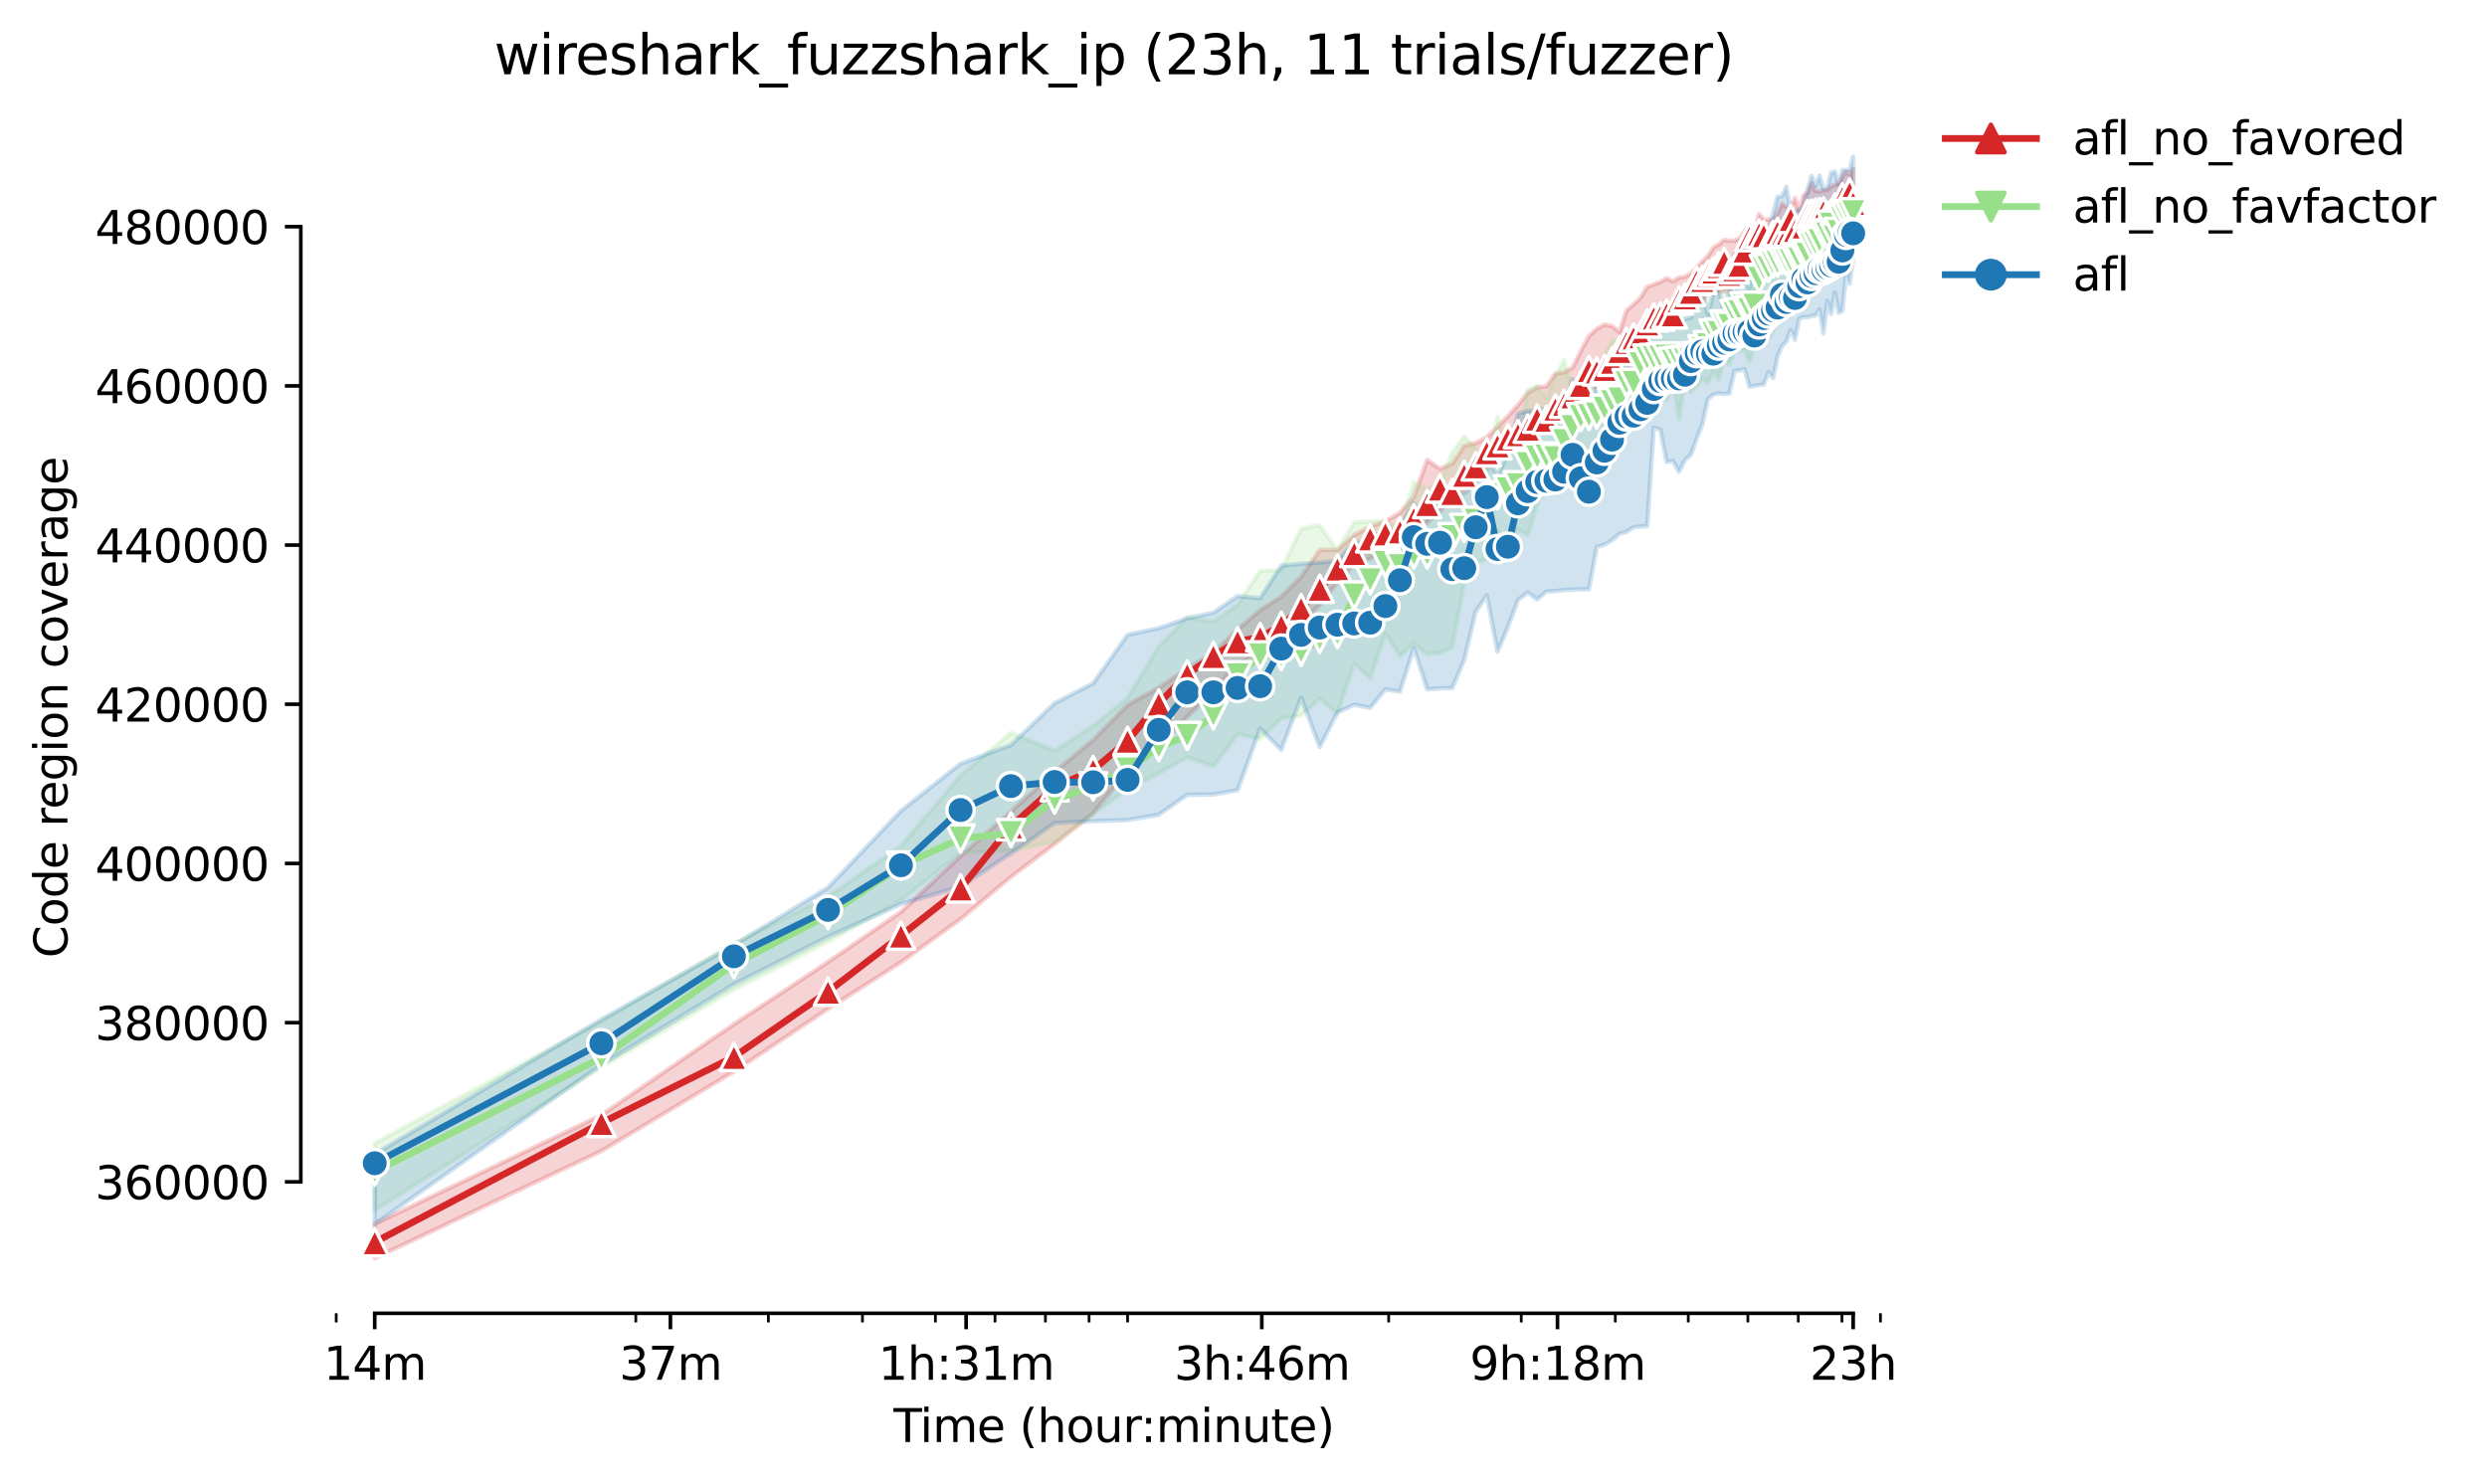 <?xml version="1.0" encoding="utf-8" standalone="no"?>
<!DOCTYPE svg PUBLIC "-//W3C//DTD SVG 1.1//EN"
  "http://www.w3.org/Graphics/SVG/1.1/DTD/svg11.dtd">
<svg height="325.986pt" version="1.1" viewBox="0 0 546.12 325.986" width="546.12pt" xmlns="http://www.w3.org/2000/svg" xmlns:xlink="http://www.w3.org/1999/xlink">
 <defs>
  <style type="text/css">*{stroke-linecap:butt;stroke-linejoin:round;}</style>
 </defs>
 <g id="figure_1">
  <g id="patch_1">
   <path d="M 0 325.986 
L 546.12 325.986 
L 546.12 0 
L 0 0 
z
" style="fill:#ffffff;"/>
  </g>
  <g id="axes_1">
   <g id="patch_2">
    <path d="M 66.053 288.43 
L 423.173 288.43 
L 423.173 22.318 
L 66.053 22.318 
z
" style="fill:#ffffff;"/>
   </g>
   <g id="PolyCollection_1">
    <defs>
     <path d="M 82.286 -57.191 
L 82.286 -49.652 
L 132.052 -73.184 
L 161.164 -90.643 
L 181.819 -104.41 
L 197.84 -114.654 
L 210.93 -124.138 
L 221.998 -133.409 
L 231.585 -140.605 
L 240.042 -147.385 
L 247.606 -156.623 
L 254.449 -161.965 
L 260.697 -168.549 
L 266.444 -174.189 
L 271.764 -180.086 
L 276.718 -182.734 
L 281.352 -185.63 
L 285.704 -189.477 
L 289.808 -193.065 
L 293.69 -198.059 
L 297.373 -201.996 
L 300.876 -203.262 
L 304.216 -205.211 
L 307.407 -207.559 
L 310.463 -209.333 
L 313.394 -211.191 
L 316.21 -213.611 
L 318.92 -216.891 
L 321.531 -218.104 
L 324.05 -220.452 
L 326.484 -222.947 
L 328.839 -226.575 
L 331.118 -229.015 
L 333.327 -229.823 
L 335.471 -231.249 
L 337.552 -231.218 
L 339.575 -231.79 
L 341.542 -232.931 
L 343.457 -234.36 
L 345.322 -236.588 
L 347.139 -238.689 
L 348.912 -241.017 
L 350.642 -240.977 
L 352.332 -241.744 
L 353.982 -242.097 
L 355.596 -242.134 
L 357.174 -243.424 
L 358.718 -247.148 
L 360.23 -248.369 
L 361.71 -250.65 
L 363.161 -252.845 
L 364.582 -253.38 
L 365.977 -256.118 
L 367.344 -253.698 
L 368.686 -256.807 
L 370.004 -257.872 
L 371.297 -259.58 
L 372.568 -259.128 
L 373.817 -259.599 
L 375.044 -261.662 
L 376.251 -261.347 
L 377.438 -261.996 
L 378.605 -261.944 
L 379.754 -262.24 
L 380.885 -263.545 
L 381.998 -264.422 
L 383.094 -264.431 
L 384.174 -265.274 
L 385.237 -264.59 
L 386.285 -264.746 
L 387.319 -265.387 
L 388.337 -267.441 
L 389.341 -268.406 
L 390.331 -269.158 
L 391.308 -268.987 
L 392.272 -268.408 
L 393.223 -270.308 
L 394.162 -269.564 
L 395.088 -272.174 
L 396.003 -272.374 
L 396.906 -272.806 
L 397.798 -273.784 
L 398.679 -273.688 
L 399.549 -273.763 
L 400.409 -273.819 
L 401.259 -272.301 
L 402.098 -273.998 
L 402.928 -274.303 
L 403.749 -277.966 
L 404.56 -277.127 
L 405.362 -273.422 
L 406.156 -278.039 
L 406.94 -276.027 
L 406.94 -288.831 
L 406.94 -288.831 
L 406.156 -287.66 
L 405.362 -288.28 
L 404.56 -287.063 
L 403.749 -285.81 
L 402.928 -285.392 
L 402.098 -285.062 
L 401.259 -284.258 
L 400.409 -284.216 
L 399.549 -283.948 
L 398.679 -284.093 
L 397.798 -285.593 
L 396.906 -283.627 
L 396.003 -283.067 
L 395.088 -279.831 
L 394.162 -282.478 
L 393.223 -280.391 
L 392.272 -280.495 
L 391.308 -281.286 
L 390.331 -279.116 
L 389.341 -277.761 
L 388.337 -277.779 
L 387.319 -277.74 
L 386.285 -278.94 
L 385.237 -275.244 
L 384.174 -276.12 
L 383.094 -275.297 
L 381.998 -273.644 
L 380.885 -273.189 
L 379.754 -273.085 
L 378.605 -273.309 
L 377.438 -272.303 
L 376.251 -271.607 
L 375.044 -269.735 
L 373.817 -268.571 
L 372.568 -267.198 
L 371.297 -265.899 
L 370.004 -265.204 
L 368.686 -265.004 
L 367.344 -264.211 
L 365.977 -264.873 
L 364.582 -264.06 
L 363.161 -263.49 
L 361.71 -262.997 
L 360.23 -260.559 
L 358.718 -259.109 
L 357.174 -257.796 
L 355.596 -253.08 
L 353.982 -254.354 
L 352.332 -254.702 
L 350.642 -253.747 
L 348.912 -252.164 
L 347.139 -248.866 
L 345.322 -245.215 
L 343.457 -244.257 
L 341.542 -243.935 
L 339.575 -241.127 
L 337.552 -240.908 
L 335.471 -239.69 
L 333.327 -237.026 
L 331.118 -234.58 
L 328.839 -232.256 
L 326.484 -229.961 
L 324.05 -228.658 
L 321.531 -228.097 
L 318.92 -224.174 
L 316.21 -223.022 
L 313.394 -224.956 
L 310.463 -216.884 
L 307.407 -213.342 
L 304.216 -211.505 
L 300.876 -210.328 
L 297.373 -208.482 
L 293.69 -205.234 
L 289.808 -205.201 
L 285.704 -199.288 
L 281.352 -194.939 
L 276.718 -191.984 
L 271.764 -187.717 
L 266.444 -182.61 
L 260.697 -179.129 
L 254.449 -174.944 
L 247.606 -171.167 
L 240.042 -163.449 
L 231.585 -156.442 
L 221.998 -147.747 
L 210.93 -137.971 
L 197.84 -125.722 
L 181.819 -114.703 
L 161.164 -101.045 
L 132.052 -81.095 
L 82.286 -57.191 
z
" id="maf29c9cba3" style="stroke:#d62728;stroke-opacity:0.2;"/>
    </defs>
    <g clip-path="url(#p2351859ebe)">
     <use style="fill:#d62728;fill-opacity:0.2;stroke:#d62728;stroke-opacity:0.2;" x="0" xlink:href="#maf29c9cba3" y="325.986"/>
    </g>
   </g>
   <g id="PolyCollection_2">
    <defs>
     <path d="M 82.286 -74.924 
L 82.286 -60.205 
L 132.052 -91.586 
L 161.164 -108.668 
L 181.819 -119.187 
L 197.84 -128.27 
L 210.93 -138.579 
L 221.998 -139.158 
L 231.585 -141.128 
L 240.042 -147.271 
L 247.606 -152.677 
L 254.449 -156.165 
L 260.697 -159.637 
L 266.444 -157.677 
L 271.764 -164.735 
L 276.718 -163.706 
L 281.352 -168.22 
L 285.704 -168.795 
L 289.808 -172.568 
L 293.69 -169.221 
L 297.373 -180.266 
L 300.876 -177.026 
L 304.216 -186.806 
L 307.407 -181.928 
L 310.463 -184.736 
L 313.394 -182.341 
L 316.21 -182.631 
L 318.92 -183.76 
L 321.531 -197.984 
L 324.05 -202.54 
L 326.484 -203.007 
L 328.839 -209.507 
L 331.118 -203.389 
L 333.327 -209.75 
L 335.471 -208.365 
L 337.552 -215.157 
L 339.575 -219.09 
L 341.542 -218.017 
L 343.457 -218.491 
L 345.322 -222.533 
L 347.139 -223.34 
L 348.912 -223.44 
L 350.642 -226.186 
L 352.332 -231.596 
L 353.982 -231.669 
L 355.596 -231.935 
L 357.174 -234.443 
L 358.718 -234.671 
L 360.23 -234.727 
L 361.71 -234.828 
L 363.161 -234.905 
L 364.582 -238.765 
L 365.977 -238.07 
L 367.344 -242.141 
L 368.686 -233.926 
L 370.004 -242.393 
L 371.297 -239.852 
L 372.568 -241.066 
L 373.817 -242.82 
L 375.044 -241.931 
L 376.251 -244.44 
L 377.438 -242.667 
L 378.605 -247.26 
L 379.754 -245.848 
L 380.885 -248.768 
L 381.998 -248.994 
L 383.094 -249.134 
L 384.174 -246.483 
L 385.237 -249.618 
L 386.285 -250.692 
L 387.319 -251.583 
L 388.337 -251.739 
L 389.341 -253.155 
L 390.331 -256.662 
L 391.308 -256.611 
L 392.272 -258.714 
L 393.223 -261.078 
L 394.162 -259.027 
L 395.088 -259.332 
L 396.003 -261.532 
L 396.906 -261.076 
L 397.798 -263.371 
L 398.679 -263.223 
L 399.549 -264.019 
L 400.409 -264.246 
L 401.259 -264.92 
L 402.098 -268.158 
L 402.928 -268.275 
L 403.749 -268.943 
L 404.56 -273.148 
L 405.362 -271.955 
L 406.156 -272.482 
L 406.94 -273.13 
L 406.94 -281.391 
L 406.94 -281.391 
L 406.156 -279.87 
L 405.362 -280.113 
L 404.56 -279.719 
L 403.749 -280.13 
L 402.928 -280.114 
L 402.098 -278.667 
L 401.259 -278.504 
L 400.409 -278.524 
L 399.549 -278.506 
L 398.679 -277.772 
L 397.798 -276.392 
L 396.906 -277.69 
L 396.003 -276.793 
L 395.088 -275.19 
L 394.162 -274.226 
L 393.223 -272.839 
L 392.272 -273.146 
L 391.308 -272.651 
L 390.331 -272.086 
L 389.341 -272.197 
L 388.337 -269.488 
L 387.319 -268.852 
L 386.285 -268.312 
L 385.237 -267.933 
L 384.174 -269.959 
L 383.094 -269.181 
L 381.998 -267.725 
L 380.885 -267.644 
L 379.754 -268.086 
L 378.605 -265.489 
L 377.438 -267.114 
L 376.251 -264.952 
L 375.044 -266.76 
L 373.817 -265.966 
L 372.568 -264.729 
L 371.297 -263.978 
L 370.004 -262.17 
L 368.686 -261.337 
L 367.344 -259.394 
L 365.977 -258.219 
L 364.582 -256.668 
L 363.161 -255.274 
L 361.71 -254.244 
L 360.23 -249.153 
L 358.718 -251.814 
L 357.174 -251.536 
L 355.596 -251.361 
L 353.982 -251.081 
L 352.332 -248.099 
L 350.642 -245.664 
L 348.912 -243.239 
L 347.139 -241.868 
L 345.322 -240.374 
L 343.457 -246.992 
L 341.542 -243.199 
L 339.575 -238.501 
L 337.552 -241.225 
L 335.471 -240.342 
L 333.327 -228.263 
L 331.118 -227.634 
L 328.839 -234.452 
L 326.484 -221.538 
L 324.05 -227.399 
L 321.531 -230.131 
L 318.92 -226.589 
L 316.21 -220.084 
L 313.394 -218.52 
L 310.463 -220.02 
L 307.407 -209.948 
L 304.216 -211.632 
L 300.876 -211.461 
L 297.373 -211.262 
L 293.69 -205.117 
L 289.808 -210.61 
L 285.704 -209.917 
L 281.352 -200.713 
L 276.718 -200.648 
L 271.764 -193.133 
L 266.444 -189.458 
L 260.697 -190.409 
L 254.449 -184.016 
L 247.606 -172.703 
L 240.042 -166.58 
L 231.585 -161.091 
L 221.998 -165.05 
L 210.93 -155.645 
L 197.84 -140.155 
L 181.819 -129.077 
L 161.164 -118.792 
L 132.052 -101.672 
L 82.286 -74.924 
z
" id="m3fbf2045b2" style="stroke:#98df8a;stroke-opacity:0.2;"/>
    </defs>
    <g clip-path="url(#p2351859ebe)">
     <use style="fill:#98df8a;fill-opacity:0.2;stroke:#98df8a;stroke-opacity:0.2;" x="0" xlink:href="#m3fbf2045b2" y="325.986"/>
    </g>
   </g>
   <g id="PolyCollection_3">
    <defs>
     <path d="M 82.286 -72.496 
L 82.286 -57.134 
L 132.052 -92.175 
L 161.164 -109.819 
L 181.819 -120.268 
L 197.84 -127.436 
L 210.93 -131.247 
L 221.998 -138.547 
L 231.585 -145.217 
L 240.042 -145.633 
L 247.606 -145.876 
L 254.449 -147.046 
L 260.697 -151.435 
L 266.444 -151.479 
L 271.764 -152.443 
L 276.718 -165.982 
L 281.352 -161.304 
L 285.704 -172.778 
L 289.808 -161.898 
L 293.69 -169.54 
L 297.373 -171.201 
L 300.876 -170.531 
L 304.216 -174.587 
L 307.407 -174.089 
L 310.463 -183.668 
L 313.394 -174.615 
L 316.21 -174.79 
L 318.92 -174.881 
L 321.531 -181.084 
L 324.05 -191.638 
L 326.484 -195.223 
L 328.839 -182.867 
L 331.118 -188.255 
L 333.327 -194.215 
L 335.471 -195.839 
L 337.552 -194.339 
L 339.575 -196.056 
L 341.542 -196.159 
L 343.457 -196.407 
L 345.322 -196.486 
L 347.139 -196.543 
L 348.912 -196.589 
L 350.642 -205.842 
L 352.332 -206.367 
L 353.982 -207.354 
L 355.596 -208.753 
L 357.174 -209.162 
L 358.718 -210.195 
L 360.23 -210.333 
L 361.71 -210.475 
L 363.161 -232.092 
L 364.582 -231.616 
L 365.977 -224.548 
L 367.344 -224.741 
L 368.686 -222.342 
L 370.004 -224.973 
L 371.297 -226.08 
L 372.568 -229.652 
L 373.817 -232.756 
L 375.044 -238.382 
L 376.251 -239.295 
L 377.438 -239.602 
L 378.605 -239.452 
L 379.754 -239.604 
L 380.885 -244.564 
L 381.998 -244.646 
L 383.094 -244.869 
L 384.174 -241.022 
L 385.237 -241.265 
L 386.285 -241.428 
L 387.319 -241.543 
L 388.337 -244.207 
L 389.341 -242.977 
L 390.331 -247.694 
L 391.308 -249.98 
L 392.272 -250.969 
L 393.223 -253.525 
L 394.162 -251.363 
L 395.088 -256.01 
L 396.003 -256.305 
L 396.906 -256.323 
L 397.798 -256.58 
L 398.679 -256.728 
L 399.549 -258.066 
L 400.409 -252.775 
L 401.259 -259.889 
L 402.098 -257.036 
L 402.928 -261.722 
L 403.749 -257.303 
L 404.56 -257.679 
L 405.362 -265.594 
L 406.156 -263.656 
L 406.94 -269.221 
L 406.94 -291.572 
L 406.94 -291.572 
L 406.156 -288.726 
L 405.362 -288.644 
L 404.56 -288.639 
L 403.749 -285.375 
L 402.928 -288.355 
L 402.098 -288.036 
L 401.259 -284.728 
L 400.409 -284.555 
L 399.549 -287.404 
L 398.679 -285.206 
L 397.798 -287.356 
L 396.906 -284.256 
L 396.003 -280.726 
L 395.088 -279.945 
L 394.162 -279.691 
L 393.223 -279.527 
L 392.272 -284.899 
L 391.308 -282.896 
L 390.331 -282.772 
L 389.341 -278.963 
L 388.337 -275.251 
L 387.319 -274.784 
L 386.285 -272.17 
L 385.237 -271.648 
L 384.174 -262.41 
L 383.094 -266.875 
L 381.998 -266.737 
L 380.885 -270.127 
L 379.754 -262.191 
L 378.605 -257.578 
L 377.438 -262.08 
L 376.251 -261.788 
L 375.044 -256.87 
L 373.817 -261.616 
L 372.568 -260.955 
L 371.297 -256.225 
L 370.004 -255.863 
L 368.686 -255.7 
L 367.344 -255.24 
L 365.977 -257.929 
L 364.582 -252.926 
L 363.161 -257.345 
L 361.71 -253.155 
L 360.23 -252.831 
L 358.718 -250.702 
L 357.174 -245.244 
L 355.596 -248.655 
L 353.982 -244.861 
L 352.332 -244.436 
L 350.642 -241.817 
L 348.912 -237.055 
L 347.139 -236.798 
L 345.322 -242.718 
L 343.457 -236.569 
L 341.542 -236.335 
L 339.575 -236.3 
L 337.552 -235.903 
L 335.471 -235.714 
L 333.327 -235.167 
L 331.118 -226.353 
L 328.839 -221.473 
L 326.484 -225.633 
L 324.05 -219.994 
L 321.531 -217.534 
L 318.92 -217.392 
L 316.21 -216.821 
L 313.394 -212.092 
L 310.463 -215.407 
L 307.407 -210.279 
L 304.216 -208.878 
L 300.876 -207.019 
L 297.373 -206.917 
L 293.69 -202.769 
L 289.808 -202.437 
L 285.704 -202.164 
L 281.352 -201.734 
L 276.718 -194.591 
L 271.764 -195.066 
L 266.444 -191.42 
L 260.697 -190.196 
L 254.449 -188.017 
L 247.606 -186.568 
L 240.042 -175.912 
L 231.585 -171.545 
L 221.998 -162.35 
L 210.93 -158.264 
L 197.84 -147.911 
L 181.819 -131.047 
L 161.164 -118.399 
L 132.052 -102.076 
L 82.286 -72.496 
z
" id="mf4f1d07f50" style="stroke:#1f77b4;stroke-opacity:0.2;"/>
    </defs>
    <g clip-path="url(#p2351859ebe)">
     <use style="fill:#1f77b4;fill-opacity:0.2;stroke:#1f77b4;stroke-opacity:0.2;" x="0" xlink:href="#mf4f1d07f50" y="325.986"/>
    </g>
   </g>
   <g id="matplotlib.axis_1">
    <g id="xtick_1">
     <g id="line2d_1">
      <defs>
       <path d="M 0 0 
L 0 3.5 
" id="mcc4eaf245e" style="stroke:#000000;stroke-width:0.8;"/>
      </defs>
      <g>
       <use style="stroke:#000000;stroke-width:0.8;" x="82.286" xlink:href="#mcc4eaf245e" y="288.43"/>
      </g>
     </g>
     <g id="text_1">
      <!-- 14m -->
      <g transform="translate(71.053 303.029)scale(0.1 -0.1)">
       <defs>
        <path d="M 794 531 
L 1825 531 
L 1825 4091 
L 703 3866 
L 703 4441 
L 1819 4666 
L 2450 4666 
L 2450 531 
L 3481 531 
L 3481 0 
L 794 0 
L 794 531 
z
" id="DejaVuSans-31" transform="scale(0.016)"/>
        <path d="M 2419 4116 
L 825 1625 
L 2419 1625 
L 2419 4116 
z
M 2253 4666 
L 3047 4666 
L 3047 1625 
L 3713 1625 
L 3713 1100 
L 3047 1100 
L 3047 0 
L 2419 0 
L 2419 1100 
L 313 1100 
L 313 1709 
L 2253 4666 
z
" id="DejaVuSans-34" transform="scale(0.016)"/>
        <path d="M 3328 2828 
Q 3544 3216 3844 3400 
Q 4144 3584 4550 3584 
Q 5097 3584 5394 3201 
Q 5691 2819 5691 2113 
L 5691 0 
L 5113 0 
L 5113 2094 
Q 5113 2597 4934 2840 
Q 4756 3084 4391 3084 
Q 3944 3084 3684 2787 
Q 3425 2491 3425 1978 
L 3425 0 
L 2847 0 
L 2847 2094 
Q 2847 2600 2669 2842 
Q 2491 3084 2119 3084 
Q 1678 3084 1418 2786 
Q 1159 2488 1159 1978 
L 1159 0 
L 581 0 
L 581 3500 
L 1159 3500 
L 1159 2956 
Q 1356 3278 1631 3431 
Q 1906 3584 2284 3584 
Q 2666 3584 2933 3390 
Q 3200 3197 3328 2828 
z
" id="DejaVuSans-6d" transform="scale(0.016)"/>
       </defs>
       <use xlink:href="#DejaVuSans-31"/>
       <use x="63.623" xlink:href="#DejaVuSans-34"/>
       <use x="127.246" xlink:href="#DejaVuSans-6d"/>
      </g>
     </g>
    </g>
    <g id="xtick_2">
     <g id="line2d_2">
      <g>
       <use style="stroke:#000000;stroke-width:0.8;" x="147.217" xlink:href="#mcc4eaf245e" y="288.43"/>
      </g>
     </g>
     <g id="text_2">
      <!-- 37m -->
      <g transform="translate(135.984 303.029)scale(0.1 -0.1)">
       <defs>
        <path d="M 2597 2516 
Q 3050 2419 3304 2112 
Q 3559 1806 3559 1356 
Q 3559 666 3084 287 
Q 2609 -91 1734 -91 
Q 1441 -91 1130 -33 
Q 819 25 488 141 
L 488 750 
Q 750 597 1062 519 
Q 1375 441 1716 441 
Q 2309 441 2620 675 
Q 2931 909 2931 1356 
Q 2931 1769 2642 2001 
Q 2353 2234 1838 2234 
L 1294 2234 
L 1294 2753 
L 1863 2753 
Q 2328 2753 2575 2939 
Q 2822 3125 2822 3475 
Q 2822 3834 2567 4026 
Q 2313 4219 1838 4219 
Q 1578 4219 1281 4162 
Q 984 4106 628 3988 
L 628 4550 
Q 988 4650 1302 4700 
Q 1616 4750 1894 4750 
Q 2613 4750 3031 4423 
Q 3450 4097 3450 3541 
Q 3450 3153 3228 2886 
Q 3006 2619 2597 2516 
z
" id="DejaVuSans-33" transform="scale(0.016)"/>
        <path d="M 525 4666 
L 3525 4666 
L 3525 4397 
L 1831 0 
L 1172 0 
L 2766 4134 
L 525 4134 
L 525 4666 
z
" id="DejaVuSans-37" transform="scale(0.016)"/>
       </defs>
       <use xlink:href="#DejaVuSans-33"/>
       <use x="63.623" xlink:href="#DejaVuSans-37"/>
       <use x="127.246" xlink:href="#DejaVuSans-6d"/>
      </g>
     </g>
    </g>
    <g id="xtick_3">
     <g id="line2d_3">
      <g>
       <use style="stroke:#000000;stroke-width:0.8;" x="212.148" xlink:href="#mcc4eaf245e" y="288.43"/>
      </g>
     </g>
     <g id="text_3">
      <!-- 1h:31m -->
      <g transform="translate(192.881 303.029)scale(0.1 -0.1)">
       <defs>
        <path d="M 3513 2113 
L 3513 0 
L 2938 0 
L 2938 2094 
Q 2938 2591 2744 2837 
Q 2550 3084 2163 3084 
Q 1697 3084 1428 2787 
Q 1159 2491 1159 1978 
L 1159 0 
L 581 0 
L 581 4863 
L 1159 4863 
L 1159 2956 
Q 1366 3272 1645 3428 
Q 1925 3584 2291 3584 
Q 2894 3584 3203 3211 
Q 3513 2838 3513 2113 
z
" id="DejaVuSans-68" transform="scale(0.016)"/>
        <path d="M 750 794 
L 1409 794 
L 1409 0 
L 750 0 
L 750 794 
z
M 750 3309 
L 1409 3309 
L 1409 2516 
L 750 2516 
L 750 3309 
z
" id="DejaVuSans-3a" transform="scale(0.016)"/>
       </defs>
       <use xlink:href="#DejaVuSans-31"/>
       <use x="63.623" xlink:href="#DejaVuSans-68"/>
       <use x="127.002" xlink:href="#DejaVuSans-3a"/>
       <use x="160.693" xlink:href="#DejaVuSans-33"/>
       <use x="224.316" xlink:href="#DejaVuSans-31"/>
       <use x="287.939" xlink:href="#DejaVuSans-6d"/>
      </g>
     </g>
    </g>
    <g id="xtick_4">
     <g id="line2d_4">
      <g>
       <use style="stroke:#000000;stroke-width:0.8;" x="277.079" xlink:href="#mcc4eaf245e" y="288.43"/>
      </g>
     </g>
     <g id="text_4">
      <!-- 3h:46m -->
      <g transform="translate(257.812 303.029)scale(0.1 -0.1)">
       <defs>
        <path d="M 2113 2584 
Q 1688 2584 1439 2293 
Q 1191 2003 1191 1497 
Q 1191 994 1439 701 
Q 1688 409 2113 409 
Q 2538 409 2786 701 
Q 3034 994 3034 1497 
Q 3034 2003 2786 2293 
Q 2538 2584 2113 2584 
z
M 3366 4563 
L 3366 3988 
Q 3128 4100 2886 4159 
Q 2644 4219 2406 4219 
Q 1781 4219 1451 3797 
Q 1122 3375 1075 2522 
Q 1259 2794 1537 2939 
Q 1816 3084 2150 3084 
Q 2853 3084 3261 2657 
Q 3669 2231 3669 1497 
Q 3669 778 3244 343 
Q 2819 -91 2113 -91 
Q 1303 -91 875 529 
Q 447 1150 447 2328 
Q 447 3434 972 4092 
Q 1497 4750 2381 4750 
Q 2619 4750 2861 4703 
Q 3103 4656 3366 4563 
z
" id="DejaVuSans-36" transform="scale(0.016)"/>
       </defs>
       <use xlink:href="#DejaVuSans-33"/>
       <use x="63.623" xlink:href="#DejaVuSans-68"/>
       <use x="127.002" xlink:href="#DejaVuSans-3a"/>
       <use x="160.693" xlink:href="#DejaVuSans-34"/>
       <use x="224.316" xlink:href="#DejaVuSans-36"/>
       <use x="287.939" xlink:href="#DejaVuSans-6d"/>
      </g>
     </g>
    </g>
    <g id="xtick_5">
     <g id="line2d_5">
      <g>
       <use style="stroke:#000000;stroke-width:0.8;" x="342.01" xlink:href="#mcc4eaf245e" y="288.43"/>
      </g>
     </g>
     <g id="text_5">
      <!-- 9h:18m -->
      <g transform="translate(322.743 303.029)scale(0.1 -0.1)">
       <defs>
        <path d="M 703 97 
L 703 672 
Q 941 559 1184 500 
Q 1428 441 1663 441 
Q 2288 441 2617 861 
Q 2947 1281 2994 2138 
Q 2813 1869 2534 1725 
Q 2256 1581 1919 1581 
Q 1219 1581 811 2004 
Q 403 2428 403 3163 
Q 403 3881 828 4315 
Q 1253 4750 1959 4750 
Q 2769 4750 3195 4129 
Q 3622 3509 3622 2328 
Q 3622 1225 3098 567 
Q 2575 -91 1691 -91 
Q 1453 -91 1209 -44 
Q 966 3 703 97 
z
M 1959 2075 
Q 2384 2075 2632 2365 
Q 2881 2656 2881 3163 
Q 2881 3666 2632 3958 
Q 2384 4250 1959 4250 
Q 1534 4250 1286 3958 
Q 1038 3666 1038 3163 
Q 1038 2656 1286 2365 
Q 1534 2075 1959 2075 
z
" id="DejaVuSans-39" transform="scale(0.016)"/>
        <path d="M 2034 2216 
Q 1584 2216 1326 1975 
Q 1069 1734 1069 1313 
Q 1069 891 1326 650 
Q 1584 409 2034 409 
Q 2484 409 2743 651 
Q 3003 894 3003 1313 
Q 3003 1734 2745 1975 
Q 2488 2216 2034 2216 
z
M 1403 2484 
Q 997 2584 770 2862 
Q 544 3141 544 3541 
Q 544 4100 942 4425 
Q 1341 4750 2034 4750 
Q 2731 4750 3128 4425 
Q 3525 4100 3525 3541 
Q 3525 3141 3298 2862 
Q 3072 2584 2669 2484 
Q 3125 2378 3379 2068 
Q 3634 1759 3634 1313 
Q 3634 634 3220 271 
Q 2806 -91 2034 -91 
Q 1263 -91 848 271 
Q 434 634 434 1313 
Q 434 1759 690 2068 
Q 947 2378 1403 2484 
z
M 1172 3481 
Q 1172 3119 1398 2916 
Q 1625 2713 2034 2713 
Q 2441 2713 2670 2916 
Q 2900 3119 2900 3481 
Q 2900 3844 2670 4047 
Q 2441 4250 2034 4250 
Q 1625 4250 1398 4047 
Q 1172 3844 1172 3481 
z
" id="DejaVuSans-38" transform="scale(0.016)"/>
       </defs>
       <use xlink:href="#DejaVuSans-39"/>
       <use x="63.623" xlink:href="#DejaVuSans-68"/>
       <use x="127.002" xlink:href="#DejaVuSans-3a"/>
       <use x="160.693" xlink:href="#DejaVuSans-31"/>
       <use x="224.316" xlink:href="#DejaVuSans-38"/>
       <use x="287.939" xlink:href="#DejaVuSans-6d"/>
      </g>
     </g>
    </g>
    <g id="xtick_6">
     <g id="line2d_6">
      <g>
       <use style="stroke:#000000;stroke-width:0.8;" x="406.941" xlink:href="#mcc4eaf245e" y="288.43"/>
      </g>
     </g>
     <g id="text_6">
      <!-- 23h -->
      <g transform="translate(397.41 303.029)scale(0.1 -0.1)">
       <defs>
        <path d="M 1228 531 
L 3431 531 
L 3431 0 
L 469 0 
L 469 531 
Q 828 903 1448 1529 
Q 2069 2156 2228 2338 
Q 2531 2678 2651 2914 
Q 2772 3150 2772 3378 
Q 2772 3750 2511 3984 
Q 2250 4219 1831 4219 
Q 1534 4219 1204 4116 
Q 875 4013 500 3803 
L 500 4441 
Q 881 4594 1212 4672 
Q 1544 4750 1819 4750 
Q 2544 4750 2975 4387 
Q 3406 4025 3406 3419 
Q 3406 3131 3298 2873 
Q 3191 2616 2906 2266 
Q 2828 2175 2409 1742 
Q 1991 1309 1228 531 
z
" id="DejaVuSans-32" transform="scale(0.016)"/>
       </defs>
       <use xlink:href="#DejaVuSans-32"/>
       <use x="63.623" xlink:href="#DejaVuSans-33"/>
       <use x="127.246" xlink:href="#DejaVuSans-68"/>
      </g>
     </g>
    </g>
    <g id="xtick_7">
     <g id="line2d_7">
      <defs>
       <path d="M 0 0 
L 0 2 
" id="m6b3b5b1b38" style="stroke:#000000;stroke-width:0.6;"/>
      </defs>
      <g>
       <use style="stroke:#000000;stroke-width:0.6;" x="73.829" xlink:href="#m6b3b5b1b38" y="288.43"/>
      </g>
     </g>
    </g>
    <g id="xtick_8">
     <g id="line2d_8">
      <g>
       <use style="stroke:#000000;stroke-width:0.6;" x="139.617" xlink:href="#m6b3b5b1b38" y="288.43"/>
      </g>
     </g>
    </g>
    <g id="xtick_9">
     <g id="line2d_9">
      <g>
       <use style="stroke:#000000;stroke-width:0.6;" x="168.728" xlink:href="#m6b3b5b1b38" y="288.43"/>
      </g>
     </g>
    </g>
    <g id="xtick_10">
     <g id="line2d_10">
      <g>
       <use style="stroke:#000000;stroke-width:0.6;" x="189.383" xlink:href="#m6b3b5b1b38" y="288.43"/>
      </g>
     </g>
    </g>
    <g id="xtick_11">
     <g id="line2d_11">
      <g>
       <use style="stroke:#000000;stroke-width:0.6;" x="205.405" xlink:href="#m6b3b5b1b38" y="288.43"/>
      </g>
     </g>
    </g>
    <g id="xtick_12">
     <g id="line2d_12">
      <g>
       <use style="stroke:#000000;stroke-width:0.6;" x="218.495" xlink:href="#m6b3b5b1b38" y="288.43"/>
      </g>
     </g>
    </g>
    <g id="xtick_13">
     <g id="line2d_13">
      <g>
       <use style="stroke:#000000;stroke-width:0.6;" x="229.563" xlink:href="#m6b3b5b1b38" y="288.43"/>
      </g>
     </g>
    </g>
    <g id="xtick_14">
     <g id="line2d_14">
      <g>
       <use style="stroke:#000000;stroke-width:0.6;" x="239.15" xlink:href="#m6b3b5b1b38" y="288.43"/>
      </g>
     </g>
    </g>
    <g id="xtick_15">
     <g id="line2d_15">
      <g>
       <use style="stroke:#000000;stroke-width:0.6;" x="247.606" xlink:href="#m6b3b5b1b38" y="288.43"/>
      </g>
     </g>
    </g>
    <g id="xtick_16">
     <g id="line2d_16">
      <g>
       <use style="stroke:#000000;stroke-width:0.6;" x="304.938" xlink:href="#m6b3b5b1b38" y="288.43"/>
      </g>
     </g>
    </g>
    <g id="xtick_17">
     <g id="line2d_17">
      <g>
       <use style="stroke:#000000;stroke-width:0.6;" x="334.049" xlink:href="#m6b3b5b1b38" y="288.43"/>
      </g>
     </g>
    </g>
    <g id="xtick_18">
     <g id="line2d_18">
      <g>
       <use style="stroke:#000000;stroke-width:0.6;" x="354.704" xlink:href="#m6b3b5b1b38" y="288.43"/>
      </g>
     </g>
    </g>
    <g id="xtick_19">
     <g id="line2d_19">
      <g>
       <use style="stroke:#000000;stroke-width:0.6;" x="370.725" xlink:href="#m6b3b5b1b38" y="288.43"/>
      </g>
     </g>
    </g>
    <g id="xtick_20">
     <g id="line2d_20">
      <g>
       <use style="stroke:#000000;stroke-width:0.6;" x="383.816" xlink:href="#m6b3b5b1b38" y="288.43"/>
      </g>
     </g>
    </g>
    <g id="xtick_21">
     <g id="line2d_21">
      <g>
       <use style="stroke:#000000;stroke-width:0.6;" x="394.883" xlink:href="#m6b3b5b1b38" y="288.43"/>
      </g>
     </g>
    </g>
    <g id="xtick_22">
     <g id="line2d_22">
      <g>
       <use style="stroke:#000000;stroke-width:0.6;" x="404.47" xlink:href="#m6b3b5b1b38" y="288.43"/>
      </g>
     </g>
    </g>
    <g id="xtick_23">
     <g id="line2d_23">
      <g>
       <use style="stroke:#000000;stroke-width:0.6;" x="412.927" xlink:href="#m6b3b5b1b38" y="288.43"/>
      </g>
     </g>
    </g>
    <g id="text_7">
     <!-- Time (hour:minute) -->
     <g transform="translate(196.206 316.707)scale(0.1 -0.1)">
      <defs>
       <path d="M -19 4666 
L 3928 4666 
L 3928 4134 
L 2272 4134 
L 2272 0 
L 1638 0 
L 1638 4134 
L -19 4134 
L -19 4666 
z
" id="DejaVuSans-54" transform="scale(0.016)"/>
       <path d="M 603 3500 
L 1178 3500 
L 1178 0 
L 603 0 
L 603 3500 
z
M 603 4863 
L 1178 4863 
L 1178 4134 
L 603 4134 
L 603 4863 
z
" id="DejaVuSans-69" transform="scale(0.016)"/>
       <path d="M 3597 1894 
L 3597 1613 
L 953 1613 
Q 991 1019 1311 708 
Q 1631 397 2203 397 
Q 2534 397 2845 478 
Q 3156 559 3463 722 
L 3463 178 
Q 3153 47 2828 -22 
Q 2503 -91 2169 -91 
Q 1331 -91 842 396 
Q 353 884 353 1716 
Q 353 2575 817 3079 
Q 1281 3584 2069 3584 
Q 2775 3584 3186 3129 
Q 3597 2675 3597 1894 
z
M 3022 2063 
Q 3016 2534 2758 2815 
Q 2500 3097 2075 3097 
Q 1594 3097 1305 2825 
Q 1016 2553 972 2059 
L 3022 2063 
z
" id="DejaVuSans-65" transform="scale(0.016)"/>
       <path id="DejaVuSans-20" transform="scale(0.016)"/>
       <path d="M 1984 4856 
Q 1566 4138 1362 3434 
Q 1159 2731 1159 2009 
Q 1159 1288 1364 580 
Q 1569 -128 1984 -844 
L 1484 -844 
Q 1016 -109 783 600 
Q 550 1309 550 2009 
Q 550 2706 781 3412 
Q 1013 4119 1484 4856 
L 1984 4856 
z
" id="DejaVuSans-28" transform="scale(0.016)"/>
       <path d="M 1959 3097 
Q 1497 3097 1228 2736 
Q 959 2375 959 1747 
Q 959 1119 1226 758 
Q 1494 397 1959 397 
Q 2419 397 2687 759 
Q 2956 1122 2956 1747 
Q 2956 2369 2687 2733 
Q 2419 3097 1959 3097 
z
M 1959 3584 
Q 2709 3584 3137 3096 
Q 3566 2609 3566 1747 
Q 3566 888 3137 398 
Q 2709 -91 1959 -91 
Q 1206 -91 779 398 
Q 353 888 353 1747 
Q 353 2609 779 3096 
Q 1206 3584 1959 3584 
z
" id="DejaVuSans-6f" transform="scale(0.016)"/>
       <path d="M 544 1381 
L 544 3500 
L 1119 3500 
L 1119 1403 
Q 1119 906 1312 657 
Q 1506 409 1894 409 
Q 2359 409 2629 706 
Q 2900 1003 2900 1516 
L 2900 3500 
L 3475 3500 
L 3475 0 
L 2900 0 
L 2900 538 
Q 2691 219 2414 64 
Q 2138 -91 1772 -91 
Q 1169 -91 856 284 
Q 544 659 544 1381 
z
M 1991 3584 
L 1991 3584 
z
" id="DejaVuSans-75" transform="scale(0.016)"/>
       <path d="M 2631 2963 
Q 2534 3019 2420 3045 
Q 2306 3072 2169 3072 
Q 1681 3072 1420 2755 
Q 1159 2438 1159 1844 
L 1159 0 
L 581 0 
L 581 3500 
L 1159 3500 
L 1159 2956 
Q 1341 3275 1631 3429 
Q 1922 3584 2338 3584 
Q 2397 3584 2469 3576 
Q 2541 3569 2628 3553 
L 2631 2963 
z
" id="DejaVuSans-72" transform="scale(0.016)"/>
       <path d="M 3513 2113 
L 3513 0 
L 2938 0 
L 2938 2094 
Q 2938 2591 2744 2837 
Q 2550 3084 2163 3084 
Q 1697 3084 1428 2787 
Q 1159 2491 1159 1978 
L 1159 0 
L 581 0 
L 581 3500 
L 1159 3500 
L 1159 2956 
Q 1366 3272 1645 3428 
Q 1925 3584 2291 3584 
Q 2894 3584 3203 3211 
Q 3513 2838 3513 2113 
z
" id="DejaVuSans-6e" transform="scale(0.016)"/>
       <path d="M 1172 4494 
L 1172 3500 
L 2356 3500 
L 2356 3053 
L 1172 3053 
L 1172 1153 
Q 1172 725 1289 603 
Q 1406 481 1766 481 
L 2356 481 
L 2356 0 
L 1766 0 
Q 1100 0 847 248 
Q 594 497 594 1153 
L 594 3053 
L 172 3053 
L 172 3500 
L 594 3500 
L 594 4494 
L 1172 4494 
z
" id="DejaVuSans-74" transform="scale(0.016)"/>
       <path d="M 513 4856 
L 1013 4856 
Q 1481 4119 1714 3412 
Q 1947 2706 1947 2009 
Q 1947 1309 1714 600 
Q 1481 -109 1013 -844 
L 513 -844 
Q 928 -128 1133 580 
Q 1338 1288 1338 2009 
Q 1338 2731 1133 3434 
Q 928 4138 513 4856 
z
" id="DejaVuSans-29" transform="scale(0.016)"/>
      </defs>
      <use xlink:href="#DejaVuSans-54"/>
      <use x="57.959" xlink:href="#DejaVuSans-69"/>
      <use x="85.742" xlink:href="#DejaVuSans-6d"/>
      <use x="183.154" xlink:href="#DejaVuSans-65"/>
      <use x="244.678" xlink:href="#DejaVuSans-20"/>
      <use x="276.465" xlink:href="#DejaVuSans-28"/>
      <use x="315.479" xlink:href="#DejaVuSans-68"/>
      <use x="378.857" xlink:href="#DejaVuSans-6f"/>
      <use x="440.039" xlink:href="#DejaVuSans-75"/>
      <use x="503.418" xlink:href="#DejaVuSans-72"/>
      <use x="542.781" xlink:href="#DejaVuSans-3a"/>
      <use x="576.473" xlink:href="#DejaVuSans-6d"/>
      <use x="673.885" xlink:href="#DejaVuSans-69"/>
      <use x="701.668" xlink:href="#DejaVuSans-6e"/>
      <use x="765.047" xlink:href="#DejaVuSans-75"/>
      <use x="828.426" xlink:href="#DejaVuSans-74"/>
      <use x="867.635" xlink:href="#DejaVuSans-65"/>
      <use x="929.158" xlink:href="#DejaVuSans-29"/>
     </g>
    </g>
   </g>
   <g id="matplotlib.axis_2">
    <g id="ytick_1">
     <g id="line2d_24">
      <defs>
       <path d="M 0 0 
L -3.5 0 
" id="mb055c7f35a" style="stroke:#000000;stroke-width:0.8;"/>
      </defs>
      <g>
       <use style="stroke:#000000;stroke-width:0.8;" x="66.053" xlink:href="#mb055c7f35a" y="259.569"/>
      </g>
     </g>
     <g id="text_8">
      <!-- 360000 -->
      <g transform="translate(20.878 263.369)scale(0.1 -0.1)">
       <defs>
        <path d="M 2034 4250 
Q 1547 4250 1301 3770 
Q 1056 3291 1056 2328 
Q 1056 1369 1301 889 
Q 1547 409 2034 409 
Q 2525 409 2770 889 
Q 3016 1369 3016 2328 
Q 3016 3291 2770 3770 
Q 2525 4250 2034 4250 
z
M 2034 4750 
Q 2819 4750 3233 4129 
Q 3647 3509 3647 2328 
Q 3647 1150 3233 529 
Q 2819 -91 2034 -91 
Q 1250 -91 836 529 
Q 422 1150 422 2328 
Q 422 3509 836 4129 
Q 1250 4750 2034 4750 
z
" id="DejaVuSans-30" transform="scale(0.016)"/>
       </defs>
       <use xlink:href="#DejaVuSans-33"/>
       <use x="63.623" xlink:href="#DejaVuSans-36"/>
       <use x="127.246" xlink:href="#DejaVuSans-30"/>
       <use x="190.869" xlink:href="#DejaVuSans-30"/>
       <use x="254.492" xlink:href="#DejaVuSans-30"/>
       <use x="318.115" xlink:href="#DejaVuSans-30"/>
      </g>
     </g>
    </g>
    <g id="ytick_2">
     <g id="line2d_25">
      <g>
       <use style="stroke:#000000;stroke-width:0.8;" x="66.053" xlink:href="#mb055c7f35a" y="224.605"/>
      </g>
     </g>
     <g id="text_9">
      <!-- 380000 -->
      <g transform="translate(20.878 228.404)scale(0.1 -0.1)">
       <use xlink:href="#DejaVuSans-33"/>
       <use x="63.623" xlink:href="#DejaVuSans-38"/>
       <use x="127.246" xlink:href="#DejaVuSans-30"/>
       <use x="190.869" xlink:href="#DejaVuSans-30"/>
       <use x="254.492" xlink:href="#DejaVuSans-30"/>
       <use x="318.115" xlink:href="#DejaVuSans-30"/>
      </g>
     </g>
    </g>
    <g id="ytick_3">
     <g id="line2d_26">
      <g>
       <use style="stroke:#000000;stroke-width:0.8;" x="66.053" xlink:href="#mb055c7f35a" y="189.64"/>
      </g>
     </g>
     <g id="text_10">
      <!-- 400000 -->
      <g transform="translate(20.878 193.439)scale(0.1 -0.1)">
       <use xlink:href="#DejaVuSans-34"/>
       <use x="63.623" xlink:href="#DejaVuSans-30"/>
       <use x="127.246" xlink:href="#DejaVuSans-30"/>
       <use x="190.869" xlink:href="#DejaVuSans-30"/>
       <use x="254.492" xlink:href="#DejaVuSans-30"/>
       <use x="318.115" xlink:href="#DejaVuSans-30"/>
      </g>
     </g>
    </g>
    <g id="ytick_4">
     <g id="line2d_27">
      <g>
       <use style="stroke:#000000;stroke-width:0.8;" x="66.053" xlink:href="#mb055c7f35a" y="154.675"/>
      </g>
     </g>
     <g id="text_11">
      <!-- 420000 -->
      <g transform="translate(20.878 158.474)scale(0.1 -0.1)">
       <use xlink:href="#DejaVuSans-34"/>
       <use x="63.623" xlink:href="#DejaVuSans-32"/>
       <use x="127.246" xlink:href="#DejaVuSans-30"/>
       <use x="190.869" xlink:href="#DejaVuSans-30"/>
       <use x="254.492" xlink:href="#DejaVuSans-30"/>
       <use x="318.115" xlink:href="#DejaVuSans-30"/>
      </g>
     </g>
    </g>
    <g id="ytick_5">
     <g id="line2d_28">
      <g>
       <use style="stroke:#000000;stroke-width:0.8;" x="66.053" xlink:href="#mb055c7f35a" y="119.711"/>
      </g>
     </g>
     <g id="text_12">
      <!-- 440000 -->
      <g transform="translate(20.878 123.51)scale(0.1 -0.1)">
       <use xlink:href="#DejaVuSans-34"/>
       <use x="63.623" xlink:href="#DejaVuSans-34"/>
       <use x="127.246" xlink:href="#DejaVuSans-30"/>
       <use x="190.869" xlink:href="#DejaVuSans-30"/>
       <use x="254.492" xlink:href="#DejaVuSans-30"/>
       <use x="318.115" xlink:href="#DejaVuSans-30"/>
      </g>
     </g>
    </g>
    <g id="ytick_6">
     <g id="line2d_29">
      <g>
       <use style="stroke:#000000;stroke-width:0.8;" x="66.053" xlink:href="#mb055c7f35a" y="84.746"/>
      </g>
     </g>
     <g id="text_13">
      <!-- 460000 -->
      <g transform="translate(20.878 88.545)scale(0.1 -0.1)">
       <use xlink:href="#DejaVuSans-34"/>
       <use x="63.623" xlink:href="#DejaVuSans-36"/>
       <use x="127.246" xlink:href="#DejaVuSans-30"/>
       <use x="190.869" xlink:href="#DejaVuSans-30"/>
       <use x="254.492" xlink:href="#DejaVuSans-30"/>
       <use x="318.115" xlink:href="#DejaVuSans-30"/>
      </g>
     </g>
    </g>
    <g id="ytick_7">
     <g id="line2d_30">
      <g>
       <use style="stroke:#000000;stroke-width:0.8;" x="66.053" xlink:href="#mb055c7f35a" y="49.781"/>
      </g>
     </g>
     <g id="text_14">
      <!-- 480000 -->
      <g transform="translate(20.878 53.58)scale(0.1 -0.1)">
       <use xlink:href="#DejaVuSans-34"/>
       <use x="63.623" xlink:href="#DejaVuSans-38"/>
       <use x="127.246" xlink:href="#DejaVuSans-30"/>
       <use x="190.869" xlink:href="#DejaVuSans-30"/>
       <use x="254.492" xlink:href="#DejaVuSans-30"/>
       <use x="318.115" xlink:href="#DejaVuSans-30"/>
      </g>
     </g>
    </g>
    <g id="text_15">
     <!-- Code region coverage -->
     <g transform="translate(14.798 210.38)rotate(-90)scale(0.1 -0.1)">
      <defs>
       <path d="M 4122 4306 
L 4122 3641 
Q 3803 3938 3442 4084 
Q 3081 4231 2675 4231 
Q 1875 4231 1450 3742 
Q 1025 3253 1025 2328 
Q 1025 1406 1450 917 
Q 1875 428 2675 428 
Q 3081 428 3442 575 
Q 3803 722 4122 1019 
L 4122 359 
Q 3791 134 3420 21 
Q 3050 -91 2638 -91 
Q 1578 -91 968 557 
Q 359 1206 359 2328 
Q 359 3453 968 4101 
Q 1578 4750 2638 4750 
Q 3056 4750 3426 4639 
Q 3797 4528 4122 4306 
z
" id="DejaVuSans-43" transform="scale(0.016)"/>
       <path d="M 2906 2969 
L 2906 4863 
L 3481 4863 
L 3481 0 
L 2906 0 
L 2906 525 
Q 2725 213 2448 61 
Q 2172 -91 1784 -91 
Q 1150 -91 751 415 
Q 353 922 353 1747 
Q 353 2572 751 3078 
Q 1150 3584 1784 3584 
Q 2172 3584 2448 3432 
Q 2725 3281 2906 2969 
z
M 947 1747 
Q 947 1113 1208 752 
Q 1469 391 1925 391 
Q 2381 391 2643 752 
Q 2906 1113 2906 1747 
Q 2906 2381 2643 2742 
Q 2381 3103 1925 3103 
Q 1469 3103 1208 2742 
Q 947 2381 947 1747 
z
" id="DejaVuSans-64" transform="scale(0.016)"/>
       <path d="M 2906 1791 
Q 2906 2416 2648 2759 
Q 2391 3103 1925 3103 
Q 1463 3103 1205 2759 
Q 947 2416 947 1791 
Q 947 1169 1205 825 
Q 1463 481 1925 481 
Q 2391 481 2648 825 
Q 2906 1169 2906 1791 
z
M 3481 434 
Q 3481 -459 3084 -895 
Q 2688 -1331 1869 -1331 
Q 1566 -1331 1297 -1286 
Q 1028 -1241 775 -1147 
L 775 -588 
Q 1028 -725 1275 -790 
Q 1522 -856 1778 -856 
Q 2344 -856 2625 -561 
Q 2906 -266 2906 331 
L 2906 616 
Q 2728 306 2450 153 
Q 2172 0 1784 0 
Q 1141 0 747 490 
Q 353 981 353 1791 
Q 353 2603 747 3093 
Q 1141 3584 1784 3584 
Q 2172 3584 2450 3431 
Q 2728 3278 2906 2969 
L 2906 3500 
L 3481 3500 
L 3481 434 
z
" id="DejaVuSans-67" transform="scale(0.016)"/>
       <path d="M 3122 3366 
L 3122 2828 
Q 2878 2963 2633 3030 
Q 2388 3097 2138 3097 
Q 1578 3097 1268 2742 
Q 959 2388 959 1747 
Q 959 1106 1268 751 
Q 1578 397 2138 397 
Q 2388 397 2633 464 
Q 2878 531 3122 666 
L 3122 134 
Q 2881 22 2623 -34 
Q 2366 -91 2075 -91 
Q 1284 -91 818 406 
Q 353 903 353 1747 
Q 353 2603 823 3093 
Q 1294 3584 2113 3584 
Q 2378 3584 2631 3529 
Q 2884 3475 3122 3366 
z
" id="DejaVuSans-63" transform="scale(0.016)"/>
       <path d="M 191 3500 
L 800 3500 
L 1894 563 
L 2988 3500 
L 3597 3500 
L 2284 0 
L 1503 0 
L 191 3500 
z
" id="DejaVuSans-76" transform="scale(0.016)"/>
       <path d="M 2194 1759 
Q 1497 1759 1228 1600 
Q 959 1441 959 1056 
Q 959 750 1161 570 
Q 1363 391 1709 391 
Q 2188 391 2477 730 
Q 2766 1069 2766 1631 
L 2766 1759 
L 2194 1759 
z
M 3341 1997 
L 3341 0 
L 2766 0 
L 2766 531 
Q 2569 213 2275 61 
Q 1981 -91 1556 -91 
Q 1019 -91 701 211 
Q 384 513 384 1019 
Q 384 1609 779 1909 
Q 1175 2209 1959 2209 
L 2766 2209 
L 2766 2266 
Q 2766 2663 2505 2880 
Q 2244 3097 1772 3097 
Q 1472 3097 1187 3025 
Q 903 2953 641 2809 
L 641 3341 
Q 956 3463 1253 3523 
Q 1550 3584 1831 3584 
Q 2591 3584 2966 3190 
Q 3341 2797 3341 1997 
z
" id="DejaVuSans-61" transform="scale(0.016)"/>
      </defs>
      <use xlink:href="#DejaVuSans-43"/>
      <use x="69.824" xlink:href="#DejaVuSans-6f"/>
      <use x="131.006" xlink:href="#DejaVuSans-64"/>
      <use x="194.482" xlink:href="#DejaVuSans-65"/>
      <use x="256.006" xlink:href="#DejaVuSans-20"/>
      <use x="287.793" xlink:href="#DejaVuSans-72"/>
      <use x="326.656" xlink:href="#DejaVuSans-65"/>
      <use x="388.18" xlink:href="#DejaVuSans-67"/>
      <use x="451.656" xlink:href="#DejaVuSans-69"/>
      <use x="479.439" xlink:href="#DejaVuSans-6f"/>
      <use x="540.621" xlink:href="#DejaVuSans-6e"/>
      <use x="604" xlink:href="#DejaVuSans-20"/>
      <use x="635.787" xlink:href="#DejaVuSans-63"/>
      <use x="690.768" xlink:href="#DejaVuSans-6f"/>
      <use x="751.949" xlink:href="#DejaVuSans-76"/>
      <use x="811.129" xlink:href="#DejaVuSans-65"/>
      <use x="872.652" xlink:href="#DejaVuSans-72"/>
      <use x="913.766" xlink:href="#DejaVuSans-61"/>
      <use x="975.045" xlink:href="#DejaVuSans-67"/>
      <use x="1038.521" xlink:href="#DejaVuSans-65"/>
     </g>
    </g>
   </g>
   <g id="line2d_31">
    <path clip-path="url(#p2351859ebe)" d="M 82.286 272.816 
L 132.052 246.627 
L 161.164 232.112 
L 181.819 217.791 
L 197.84 205.489 
L 210.93 195.129 
L 221.998 181.491 
L 231.585 172.906 
L 240.042 169.094 
L 247.606 162.688 
L 254.449 154.511 
L 260.697 148.118 
L 266.444 144.072 
L 271.764 140.852 
L 276.718 139.959 
L 281.352 137.416 
L 285.704 133.581 
L 289.808 129.299 
L 293.69 124.88 
L 297.373 121.466 
L 300.876 118.237 
L 304.216 117.151 
L 307.407 116.707 
L 310.463 113.831 
L 313.394 110.703 
L 316.21 107.303 
L 318.92 108.268 
L 321.531 104.268 
L 324.05 102.42 
L 326.484 99.319 
L 328.839 97.814 
L 331.118 96.309 
L 333.327 95.351 
L 335.471 94.156 
L 337.552 91.945 
L 339.575 92.193 
L 341.542 89.737 
L 343.457 88.684 
L 345.322 87.069 
L 347.139 84.527 
L 348.912 81.274 
L 350.642 81.575 
L 352.332 81.027 
L 353.982 79.447 
L 355.596 77.084 
L 357.174 75.096 
L 358.718 74.131 
L 360.23 73.861 
L 361.71 71.026 
L 363.161 69.728 
L 364.582 69.534 
L 365.977 68.898 
L 367.344 69.047 
L 368.686 65.962 
L 370.004 65.291 
L 371.297 64.094 
L 372.568 61.725 
L 373.817 61.485 
L 375.044 60.343 
L 376.251 59.626 
L 377.438 58.445 
L 378.605 57.492 
L 379.754 60.147 
L 380.885 59.153 
L 381.998 58.131 
L 383.094 55.012 
L 384.174 52.047 
L 385.237 52.059 
L 386.285 51.306 
L 387.319 51.655 
L 388.337 53.674 
L 389.341 51.596 
L 390.331 50.931 
L 391.308 51.686 
L 392.272 51.754 
L 393.223 48.105 
L 394.162 50.499 
L 395.088 51.762 
L 396.003 49.847 
L 396.906 47.04 
L 397.798 46.938 
L 398.679 46.713 
L 399.549 46.563 
L 400.409 46.435 
L 401.259 47.354 
L 402.098 46.938 
L 402.928 45.591 
L 403.749 45.501 
L 404.56 43.355 
L 405.362 45.398 
L 406.156 42.322 
L 406.94 44.545 
" style="fill:none;stroke:#d62728;stroke-linecap:square;stroke-width:1.5;"/>
    <defs>
     <path d="M 0 -3 
L -3 3 
L 3 3 
z
" id="mc79cb13791" style="stroke:#ffffff;stroke-linejoin:miter;stroke-width:0.75;"/>
    </defs>
    <g clip-path="url(#p2351859ebe)">
     <use style="fill:#d62728;stroke:#ffffff;stroke-linejoin:miter;stroke-width:0.75;" x="82.286" xlink:href="#mc79cb13791" y="272.816"/>
     <use style="fill:#d62728;stroke:#ffffff;stroke-linejoin:miter;stroke-width:0.75;" x="132.052" xlink:href="#mc79cb13791" y="246.627"/>
     <use style="fill:#d62728;stroke:#ffffff;stroke-linejoin:miter;stroke-width:0.75;" x="161.164" xlink:href="#mc79cb13791" y="232.112"/>
     <use style="fill:#d62728;stroke:#ffffff;stroke-linejoin:miter;stroke-width:0.75;" x="181.819" xlink:href="#mc79cb13791" y="217.791"/>
     <use style="fill:#d62728;stroke:#ffffff;stroke-linejoin:miter;stroke-width:0.75;" x="197.84" xlink:href="#mc79cb13791" y="205.489"/>
     <use style="fill:#d62728;stroke:#ffffff;stroke-linejoin:miter;stroke-width:0.75;" x="210.93" xlink:href="#mc79cb13791" y="195.129"/>
     <use style="fill:#d62728;stroke:#ffffff;stroke-linejoin:miter;stroke-width:0.75;" x="221.998" xlink:href="#mc79cb13791" y="181.491"/>
     <use style="fill:#d62728;stroke:#ffffff;stroke-linejoin:miter;stroke-width:0.75;" x="231.585" xlink:href="#mc79cb13791" y="172.906"/>
     <use style="fill:#d62728;stroke:#ffffff;stroke-linejoin:miter;stroke-width:0.75;" x="240.042" xlink:href="#mc79cb13791" y="169.094"/>
     <use style="fill:#d62728;stroke:#ffffff;stroke-linejoin:miter;stroke-width:0.75;" x="247.606" xlink:href="#mc79cb13791" y="162.688"/>
     <use style="fill:#d62728;stroke:#ffffff;stroke-linejoin:miter;stroke-width:0.75;" x="254.449" xlink:href="#mc79cb13791" y="154.511"/>
     <use style="fill:#d62728;stroke:#ffffff;stroke-linejoin:miter;stroke-width:0.75;" x="260.697" xlink:href="#mc79cb13791" y="148.118"/>
     <use style="fill:#d62728;stroke:#ffffff;stroke-linejoin:miter;stroke-width:0.75;" x="266.444" xlink:href="#mc79cb13791" y="144.072"/>
     <use style="fill:#d62728;stroke:#ffffff;stroke-linejoin:miter;stroke-width:0.75;" x="271.764" xlink:href="#mc79cb13791" y="140.852"/>
     <use style="fill:#d62728;stroke:#ffffff;stroke-linejoin:miter;stroke-width:0.75;" x="276.718" xlink:href="#mc79cb13791" y="139.959"/>
     <use style="fill:#d62728;stroke:#ffffff;stroke-linejoin:miter;stroke-width:0.75;" x="281.352" xlink:href="#mc79cb13791" y="137.416"/>
     <use style="fill:#d62728;stroke:#ffffff;stroke-linejoin:miter;stroke-width:0.75;" x="285.704" xlink:href="#mc79cb13791" y="133.581"/>
     <use style="fill:#d62728;stroke:#ffffff;stroke-linejoin:miter;stroke-width:0.75;" x="289.808" xlink:href="#mc79cb13791" y="129.299"/>
     <use style="fill:#d62728;stroke:#ffffff;stroke-linejoin:miter;stroke-width:0.75;" x="293.69" xlink:href="#mc79cb13791" y="124.88"/>
     <use style="fill:#d62728;stroke:#ffffff;stroke-linejoin:miter;stroke-width:0.75;" x="297.373" xlink:href="#mc79cb13791" y="121.466"/>
     <use style="fill:#d62728;stroke:#ffffff;stroke-linejoin:miter;stroke-width:0.75;" x="300.876" xlink:href="#mc79cb13791" y="118.237"/>
     <use style="fill:#d62728;stroke:#ffffff;stroke-linejoin:miter;stroke-width:0.75;" x="304.216" xlink:href="#mc79cb13791" y="117.151"/>
     <use style="fill:#d62728;stroke:#ffffff;stroke-linejoin:miter;stroke-width:0.75;" x="307.407" xlink:href="#mc79cb13791" y="116.707"/>
     <use style="fill:#d62728;stroke:#ffffff;stroke-linejoin:miter;stroke-width:0.75;" x="310.463" xlink:href="#mc79cb13791" y="113.831"/>
     <use style="fill:#d62728;stroke:#ffffff;stroke-linejoin:miter;stroke-width:0.75;" x="313.394" xlink:href="#mc79cb13791" y="110.703"/>
     <use style="fill:#d62728;stroke:#ffffff;stroke-linejoin:miter;stroke-width:0.75;" x="316.21" xlink:href="#mc79cb13791" y="107.303"/>
     <use style="fill:#d62728;stroke:#ffffff;stroke-linejoin:miter;stroke-width:0.75;" x="318.92" xlink:href="#mc79cb13791" y="108.268"/>
     <use style="fill:#d62728;stroke:#ffffff;stroke-linejoin:miter;stroke-width:0.75;" x="321.531" xlink:href="#mc79cb13791" y="104.268"/>
     <use style="fill:#d62728;stroke:#ffffff;stroke-linejoin:miter;stroke-width:0.75;" x="324.05" xlink:href="#mc79cb13791" y="102.42"/>
     <use style="fill:#d62728;stroke:#ffffff;stroke-linejoin:miter;stroke-width:0.75;" x="326.484" xlink:href="#mc79cb13791" y="99.319"/>
     <use style="fill:#d62728;stroke:#ffffff;stroke-linejoin:miter;stroke-width:0.75;" x="328.839" xlink:href="#mc79cb13791" y="97.814"/>
     <use style="fill:#d62728;stroke:#ffffff;stroke-linejoin:miter;stroke-width:0.75;" x="331.118" xlink:href="#mc79cb13791" y="96.309"/>
     <use style="fill:#d62728;stroke:#ffffff;stroke-linejoin:miter;stroke-width:0.75;" x="333.327" xlink:href="#mc79cb13791" y="95.351"/>
     <use style="fill:#d62728;stroke:#ffffff;stroke-linejoin:miter;stroke-width:0.75;" x="335.471" xlink:href="#mc79cb13791" y="94.156"/>
     <use style="fill:#d62728;stroke:#ffffff;stroke-linejoin:miter;stroke-width:0.75;" x="337.552" xlink:href="#mc79cb13791" y="91.945"/>
     <use style="fill:#d62728;stroke:#ffffff;stroke-linejoin:miter;stroke-width:0.75;" x="339.575" xlink:href="#mc79cb13791" y="92.193"/>
     <use style="fill:#d62728;stroke:#ffffff;stroke-linejoin:miter;stroke-width:0.75;" x="341.542" xlink:href="#mc79cb13791" y="89.737"/>
     <use style="fill:#d62728;stroke:#ffffff;stroke-linejoin:miter;stroke-width:0.75;" x="343.457" xlink:href="#mc79cb13791" y="88.684"/>
     <use style="fill:#d62728;stroke:#ffffff;stroke-linejoin:miter;stroke-width:0.75;" x="345.322" xlink:href="#mc79cb13791" y="87.069"/>
     <use style="fill:#d62728;stroke:#ffffff;stroke-linejoin:miter;stroke-width:0.75;" x="347.139" xlink:href="#mc79cb13791" y="84.527"/>
     <use style="fill:#d62728;stroke:#ffffff;stroke-linejoin:miter;stroke-width:0.75;" x="348.912" xlink:href="#mc79cb13791" y="81.274"/>
     <use style="fill:#d62728;stroke:#ffffff;stroke-linejoin:miter;stroke-width:0.75;" x="350.642" xlink:href="#mc79cb13791" y="81.575"/>
     <use style="fill:#d62728;stroke:#ffffff;stroke-linejoin:miter;stroke-width:0.75;" x="352.332" xlink:href="#mc79cb13791" y="81.027"/>
     <use style="fill:#d62728;stroke:#ffffff;stroke-linejoin:miter;stroke-width:0.75;" x="353.982" xlink:href="#mc79cb13791" y="79.447"/>
     <use style="fill:#d62728;stroke:#ffffff;stroke-linejoin:miter;stroke-width:0.75;" x="355.596" xlink:href="#mc79cb13791" y="77.084"/>
     <use style="fill:#d62728;stroke:#ffffff;stroke-linejoin:miter;stroke-width:0.75;" x="357.174" xlink:href="#mc79cb13791" y="75.096"/>
     <use style="fill:#d62728;stroke:#ffffff;stroke-linejoin:miter;stroke-width:0.75;" x="358.718" xlink:href="#mc79cb13791" y="74.131"/>
     <use style="fill:#d62728;stroke:#ffffff;stroke-linejoin:miter;stroke-width:0.75;" x="360.23" xlink:href="#mc79cb13791" y="73.861"/>
     <use style="fill:#d62728;stroke:#ffffff;stroke-linejoin:miter;stroke-width:0.75;" x="361.71" xlink:href="#mc79cb13791" y="71.026"/>
     <use style="fill:#d62728;stroke:#ffffff;stroke-linejoin:miter;stroke-width:0.75;" x="363.161" xlink:href="#mc79cb13791" y="69.728"/>
     <use style="fill:#d62728;stroke:#ffffff;stroke-linejoin:miter;stroke-width:0.75;" x="364.582" xlink:href="#mc79cb13791" y="69.534"/>
     <use style="fill:#d62728;stroke:#ffffff;stroke-linejoin:miter;stroke-width:0.75;" x="365.977" xlink:href="#mc79cb13791" y="68.898"/>
     <use style="fill:#d62728;stroke:#ffffff;stroke-linejoin:miter;stroke-width:0.75;" x="367.344" xlink:href="#mc79cb13791" y="69.047"/>
     <use style="fill:#d62728;stroke:#ffffff;stroke-linejoin:miter;stroke-width:0.75;" x="368.686" xlink:href="#mc79cb13791" y="65.962"/>
     <use style="fill:#d62728;stroke:#ffffff;stroke-linejoin:miter;stroke-width:0.75;" x="370.004" xlink:href="#mc79cb13791" y="65.291"/>
     <use style="fill:#d62728;stroke:#ffffff;stroke-linejoin:miter;stroke-width:0.75;" x="371.297" xlink:href="#mc79cb13791" y="64.094"/>
     <use style="fill:#d62728;stroke:#ffffff;stroke-linejoin:miter;stroke-width:0.75;" x="372.568" xlink:href="#mc79cb13791" y="61.725"/>
     <use style="fill:#d62728;stroke:#ffffff;stroke-linejoin:miter;stroke-width:0.75;" x="373.817" xlink:href="#mc79cb13791" y="61.485"/>
     <use style="fill:#d62728;stroke:#ffffff;stroke-linejoin:miter;stroke-width:0.75;" x="375.044" xlink:href="#mc79cb13791" y="60.343"/>
     <use style="fill:#d62728;stroke:#ffffff;stroke-linejoin:miter;stroke-width:0.75;" x="376.251" xlink:href="#mc79cb13791" y="59.626"/>
     <use style="fill:#d62728;stroke:#ffffff;stroke-linejoin:miter;stroke-width:0.75;" x="377.438" xlink:href="#mc79cb13791" y="58.445"/>
     <use style="fill:#d62728;stroke:#ffffff;stroke-linejoin:miter;stroke-width:0.75;" x="378.605" xlink:href="#mc79cb13791" y="57.492"/>
     <use style="fill:#d62728;stroke:#ffffff;stroke-linejoin:miter;stroke-width:0.75;" x="379.754" xlink:href="#mc79cb13791" y="60.147"/>
     <use style="fill:#d62728;stroke:#ffffff;stroke-linejoin:miter;stroke-width:0.75;" x="380.885" xlink:href="#mc79cb13791" y="59.153"/>
     <use style="fill:#d62728;stroke:#ffffff;stroke-linejoin:miter;stroke-width:0.75;" x="381.998" xlink:href="#mc79cb13791" y="58.131"/>
     <use style="fill:#d62728;stroke:#ffffff;stroke-linejoin:miter;stroke-width:0.75;" x="383.094" xlink:href="#mc79cb13791" y="55.012"/>
     <use style="fill:#d62728;stroke:#ffffff;stroke-linejoin:miter;stroke-width:0.75;" x="384.174" xlink:href="#mc79cb13791" y="52.047"/>
     <use style="fill:#d62728;stroke:#ffffff;stroke-linejoin:miter;stroke-width:0.75;" x="385.237" xlink:href="#mc79cb13791" y="52.059"/>
     <use style="fill:#d62728;stroke:#ffffff;stroke-linejoin:miter;stroke-width:0.75;" x="386.285" xlink:href="#mc79cb13791" y="51.306"/>
     <use style="fill:#d62728;stroke:#ffffff;stroke-linejoin:miter;stroke-width:0.75;" x="387.319" xlink:href="#mc79cb13791" y="51.655"/>
     <use style="fill:#d62728;stroke:#ffffff;stroke-linejoin:miter;stroke-width:0.75;" x="388.337" xlink:href="#mc79cb13791" y="53.674"/>
     <use style="fill:#d62728;stroke:#ffffff;stroke-linejoin:miter;stroke-width:0.75;" x="389.341" xlink:href="#mc79cb13791" y="51.596"/>
     <use style="fill:#d62728;stroke:#ffffff;stroke-linejoin:miter;stroke-width:0.75;" x="390.331" xlink:href="#mc79cb13791" y="50.931"/>
     <use style="fill:#d62728;stroke:#ffffff;stroke-linejoin:miter;stroke-width:0.75;" x="391.308" xlink:href="#mc79cb13791" y="51.686"/>
     <use style="fill:#d62728;stroke:#ffffff;stroke-linejoin:miter;stroke-width:0.75;" x="392.272" xlink:href="#mc79cb13791" y="51.754"/>
     <use style="fill:#d62728;stroke:#ffffff;stroke-linejoin:miter;stroke-width:0.75;" x="393.223" xlink:href="#mc79cb13791" y="48.105"/>
     <use style="fill:#d62728;stroke:#ffffff;stroke-linejoin:miter;stroke-width:0.75;" x="394.162" xlink:href="#mc79cb13791" y="50.499"/>
     <use style="fill:#d62728;stroke:#ffffff;stroke-linejoin:miter;stroke-width:0.75;" x="395.088" xlink:href="#mc79cb13791" y="51.762"/>
     <use style="fill:#d62728;stroke:#ffffff;stroke-linejoin:miter;stroke-width:0.75;" x="396.003" xlink:href="#mc79cb13791" y="49.847"/>
     <use style="fill:#d62728;stroke:#ffffff;stroke-linejoin:miter;stroke-width:0.75;" x="396.906" xlink:href="#mc79cb13791" y="47.04"/>
     <use style="fill:#d62728;stroke:#ffffff;stroke-linejoin:miter;stroke-width:0.75;" x="397.798" xlink:href="#mc79cb13791" y="46.938"/>
     <use style="fill:#d62728;stroke:#ffffff;stroke-linejoin:miter;stroke-width:0.75;" x="398.679" xlink:href="#mc79cb13791" y="46.713"/>
     <use style="fill:#d62728;stroke:#ffffff;stroke-linejoin:miter;stroke-width:0.75;" x="399.549" xlink:href="#mc79cb13791" y="46.563"/>
     <use style="fill:#d62728;stroke:#ffffff;stroke-linejoin:miter;stroke-width:0.75;" x="400.409" xlink:href="#mc79cb13791" y="46.435"/>
     <use style="fill:#d62728;stroke:#ffffff;stroke-linejoin:miter;stroke-width:0.75;" x="401.259" xlink:href="#mc79cb13791" y="47.354"/>
     <use style="fill:#d62728;stroke:#ffffff;stroke-linejoin:miter;stroke-width:0.75;" x="402.098" xlink:href="#mc79cb13791" y="46.938"/>
     <use style="fill:#d62728;stroke:#ffffff;stroke-linejoin:miter;stroke-width:0.75;" x="402.928" xlink:href="#mc79cb13791" y="45.591"/>
     <use style="fill:#d62728;stroke:#ffffff;stroke-linejoin:miter;stroke-width:0.75;" x="403.749" xlink:href="#mc79cb13791" y="45.501"/>
     <use style="fill:#d62728;stroke:#ffffff;stroke-linejoin:miter;stroke-width:0.75;" x="404.56" xlink:href="#mc79cb13791" y="43.355"/>
     <use style="fill:#d62728;stroke:#ffffff;stroke-linejoin:miter;stroke-width:0.75;" x="405.362" xlink:href="#mc79cb13791" y="45.398"/>
     <use style="fill:#d62728;stroke:#ffffff;stroke-linejoin:miter;stroke-width:0.75;" x="406.156" xlink:href="#mc79cb13791" y="42.322"/>
     <use style="fill:#d62728;stroke:#ffffff;stroke-linejoin:miter;stroke-width:0.75;" x="406.94" xlink:href="#mc79cb13791" y="44.545"/>
    </g>
   </g>
   <g id="line2d_32">
    <path clip-path="url(#p2351859ebe)" d="M 82.286 257.319 
L 132.052 232.318 
L 161.164 211.781 
L 181.819 200.988 
L 197.84 190.128 
L 210.93 184.184 
L 221.998 182.963 
L 231.585 175.631 
L 240.042 172.717 
L 247.606 169.002 
L 254.449 164.107 
L 260.697 161.631 
L 266.444 157.087 
L 271.764 148.318 
L 276.718 143.946 
L 281.352 144.103 
L 285.704 143.182 
L 289.808 140.315 
L 293.69 139.264 
L 297.373 130.791 
L 300.876 127.449 
L 304.216 123.641 
L 307.407 124.337 
L 310.463 121.791 
L 313.394 121.785 
L 316.21 119.518 
L 318.92 117.97 
L 321.531 115.942 
L 324.05 114.371 
L 326.484 111.039 
L 328.839 108.789 
L 331.118 107.466 
L 333.327 106.583 
L 335.471 101.936 
L 337.552 100.447 
L 339.575 100.25 
L 341.542 100.622 
L 343.457 96.872 
L 345.322 93.798 
L 347.139 91.599 
L 348.912 91.357 
L 350.642 91.055 
L 352.332 89.765 
L 353.982 88.317 
L 355.596 87.721 
L 357.174 84.16 
L 358.718 84.09 
L 360.23 79.973 
L 361.71 78.749 
L 363.161 78.618 
L 364.582 78.53 
L 365.977 78.316 
L 367.344 79.454 
L 368.686 79.246 
L 370.004 79.122 
L 371.297 79.033 
L 372.568 78.227 
L 373.817 76.714 
L 375.044 75.819 
L 376.251 73.291 
L 377.438 73.11 
L 378.605 71.241 
L 379.754 71.589 
L 380.885 68.97 
L 381.998 68.571 
L 383.094 67.276 
L 384.174 68.1 
L 385.237 67.151 
L 386.285 61.224 
L 387.319 59.082 
L 388.337 58.879 
L 389.341 57.843 
L 390.331 57.72 
L 391.308 57.087 
L 392.272 57.341 
L 393.223 57.278 
L 394.162 56.624 
L 395.088 56.973 
L 396.003 55.741 
L 396.906 55.965 
L 397.798 53.841 
L 398.679 53.537 
L 399.549 52.97 
L 400.409 51.271 
L 401.259 51.493 
L 402.098 49.346 
L 402.928 52.159 
L 403.749 50.947 
L 404.56 48.035 
L 405.362 47.475 
L 406.156 47.069 
L 406.94 46.608 
" style="fill:none;stroke:#98df8a;stroke-linecap:square;stroke-width:1.5;"/>
    <defs>
     <path d="M -0 3 
L 3 -3 
L -3 -3 
z
" id="m21729185c8" style="stroke:#ffffff;stroke-linejoin:miter;stroke-width:0.75;"/>
    </defs>
    <g clip-path="url(#p2351859ebe)">
     <use style="fill:#98df8a;stroke:#ffffff;stroke-linejoin:miter;stroke-width:0.75;" x="82.286" xlink:href="#m21729185c8" y="257.319"/>
     <use style="fill:#98df8a;stroke:#ffffff;stroke-linejoin:miter;stroke-width:0.75;" x="132.052" xlink:href="#m21729185c8" y="232.318"/>
     <use style="fill:#98df8a;stroke:#ffffff;stroke-linejoin:miter;stroke-width:0.75;" x="161.164" xlink:href="#m21729185c8" y="211.781"/>
     <use style="fill:#98df8a;stroke:#ffffff;stroke-linejoin:miter;stroke-width:0.75;" x="181.819" xlink:href="#m21729185c8" y="200.988"/>
     <use style="fill:#98df8a;stroke:#ffffff;stroke-linejoin:miter;stroke-width:0.75;" x="197.84" xlink:href="#m21729185c8" y="190.128"/>
     <use style="fill:#98df8a;stroke:#ffffff;stroke-linejoin:miter;stroke-width:0.75;" x="210.93" xlink:href="#m21729185c8" y="184.184"/>
     <use style="fill:#98df8a;stroke:#ffffff;stroke-linejoin:miter;stroke-width:0.75;" x="221.998" xlink:href="#m21729185c8" y="182.963"/>
     <use style="fill:#98df8a;stroke:#ffffff;stroke-linejoin:miter;stroke-width:0.75;" x="231.585" xlink:href="#m21729185c8" y="175.631"/>
     <use style="fill:#98df8a;stroke:#ffffff;stroke-linejoin:miter;stroke-width:0.75;" x="240.042" xlink:href="#m21729185c8" y="172.717"/>
     <use style="fill:#98df8a;stroke:#ffffff;stroke-linejoin:miter;stroke-width:0.75;" x="247.606" xlink:href="#m21729185c8" y="169.002"/>
     <use style="fill:#98df8a;stroke:#ffffff;stroke-linejoin:miter;stroke-width:0.75;" x="254.449" xlink:href="#m21729185c8" y="164.107"/>
     <use style="fill:#98df8a;stroke:#ffffff;stroke-linejoin:miter;stroke-width:0.75;" x="260.697" xlink:href="#m21729185c8" y="161.631"/>
     <use style="fill:#98df8a;stroke:#ffffff;stroke-linejoin:miter;stroke-width:0.75;" x="266.444" xlink:href="#m21729185c8" y="157.087"/>
     <use style="fill:#98df8a;stroke:#ffffff;stroke-linejoin:miter;stroke-width:0.75;" x="271.764" xlink:href="#m21729185c8" y="148.318"/>
     <use style="fill:#98df8a;stroke:#ffffff;stroke-linejoin:miter;stroke-width:0.75;" x="276.718" xlink:href="#m21729185c8" y="143.946"/>
     <use style="fill:#98df8a;stroke:#ffffff;stroke-linejoin:miter;stroke-width:0.75;" x="281.352" xlink:href="#m21729185c8" y="144.103"/>
     <use style="fill:#98df8a;stroke:#ffffff;stroke-linejoin:miter;stroke-width:0.75;" x="285.704" xlink:href="#m21729185c8" y="143.182"/>
     <use style="fill:#98df8a;stroke:#ffffff;stroke-linejoin:miter;stroke-width:0.75;" x="289.808" xlink:href="#m21729185c8" y="140.315"/>
     <use style="fill:#98df8a;stroke:#ffffff;stroke-linejoin:miter;stroke-width:0.75;" x="293.69" xlink:href="#m21729185c8" y="139.264"/>
     <use style="fill:#98df8a;stroke:#ffffff;stroke-linejoin:miter;stroke-width:0.75;" x="297.373" xlink:href="#m21729185c8" y="130.791"/>
     <use style="fill:#98df8a;stroke:#ffffff;stroke-linejoin:miter;stroke-width:0.75;" x="300.876" xlink:href="#m21729185c8" y="127.449"/>
     <use style="fill:#98df8a;stroke:#ffffff;stroke-linejoin:miter;stroke-width:0.75;" x="304.216" xlink:href="#m21729185c8" y="123.641"/>
     <use style="fill:#98df8a;stroke:#ffffff;stroke-linejoin:miter;stroke-width:0.75;" x="307.407" xlink:href="#m21729185c8" y="124.337"/>
     <use style="fill:#98df8a;stroke:#ffffff;stroke-linejoin:miter;stroke-width:0.75;" x="310.463" xlink:href="#m21729185c8" y="121.791"/>
     <use style="fill:#98df8a;stroke:#ffffff;stroke-linejoin:miter;stroke-width:0.75;" x="313.394" xlink:href="#m21729185c8" y="121.785"/>
     <use style="fill:#98df8a;stroke:#ffffff;stroke-linejoin:miter;stroke-width:0.75;" x="316.21" xlink:href="#m21729185c8" y="119.518"/>
     <use style="fill:#98df8a;stroke:#ffffff;stroke-linejoin:miter;stroke-width:0.75;" x="318.92" xlink:href="#m21729185c8" y="117.97"/>
     <use style="fill:#98df8a;stroke:#ffffff;stroke-linejoin:miter;stroke-width:0.75;" x="321.531" xlink:href="#m21729185c8" y="115.942"/>
     <use style="fill:#98df8a;stroke:#ffffff;stroke-linejoin:miter;stroke-width:0.75;" x="324.05" xlink:href="#m21729185c8" y="114.371"/>
     <use style="fill:#98df8a;stroke:#ffffff;stroke-linejoin:miter;stroke-width:0.75;" x="326.484" xlink:href="#m21729185c8" y="111.039"/>
     <use style="fill:#98df8a;stroke:#ffffff;stroke-linejoin:miter;stroke-width:0.75;" x="328.839" xlink:href="#m21729185c8" y="108.789"/>
     <use style="fill:#98df8a;stroke:#ffffff;stroke-linejoin:miter;stroke-width:0.75;" x="331.118" xlink:href="#m21729185c8" y="107.466"/>
     <use style="fill:#98df8a;stroke:#ffffff;stroke-linejoin:miter;stroke-width:0.75;" x="333.327" xlink:href="#m21729185c8" y="106.583"/>
     <use style="fill:#98df8a;stroke:#ffffff;stroke-linejoin:miter;stroke-width:0.75;" x="335.471" xlink:href="#m21729185c8" y="101.936"/>
     <use style="fill:#98df8a;stroke:#ffffff;stroke-linejoin:miter;stroke-width:0.75;" x="337.552" xlink:href="#m21729185c8" y="100.447"/>
     <use style="fill:#98df8a;stroke:#ffffff;stroke-linejoin:miter;stroke-width:0.75;" x="339.575" xlink:href="#m21729185c8" y="100.25"/>
     <use style="fill:#98df8a;stroke:#ffffff;stroke-linejoin:miter;stroke-width:0.75;" x="341.542" xlink:href="#m21729185c8" y="100.622"/>
     <use style="fill:#98df8a;stroke:#ffffff;stroke-linejoin:miter;stroke-width:0.75;" x="343.457" xlink:href="#m21729185c8" y="96.872"/>
     <use style="fill:#98df8a;stroke:#ffffff;stroke-linejoin:miter;stroke-width:0.75;" x="345.322" xlink:href="#m21729185c8" y="93.798"/>
     <use style="fill:#98df8a;stroke:#ffffff;stroke-linejoin:miter;stroke-width:0.75;" x="347.139" xlink:href="#m21729185c8" y="91.599"/>
     <use style="fill:#98df8a;stroke:#ffffff;stroke-linejoin:miter;stroke-width:0.75;" x="348.912" xlink:href="#m21729185c8" y="91.357"/>
     <use style="fill:#98df8a;stroke:#ffffff;stroke-linejoin:miter;stroke-width:0.75;" x="350.642" xlink:href="#m21729185c8" y="91.055"/>
     <use style="fill:#98df8a;stroke:#ffffff;stroke-linejoin:miter;stroke-width:0.75;" x="352.332" xlink:href="#m21729185c8" y="89.765"/>
     <use style="fill:#98df8a;stroke:#ffffff;stroke-linejoin:miter;stroke-width:0.75;" x="353.982" xlink:href="#m21729185c8" y="88.317"/>
     <use style="fill:#98df8a;stroke:#ffffff;stroke-linejoin:miter;stroke-width:0.75;" x="355.596" xlink:href="#m21729185c8" y="87.721"/>
     <use style="fill:#98df8a;stroke:#ffffff;stroke-linejoin:miter;stroke-width:0.75;" x="357.174" xlink:href="#m21729185c8" y="84.16"/>
     <use style="fill:#98df8a;stroke:#ffffff;stroke-linejoin:miter;stroke-width:0.75;" x="358.718" xlink:href="#m21729185c8" y="84.09"/>
     <use style="fill:#98df8a;stroke:#ffffff;stroke-linejoin:miter;stroke-width:0.75;" x="360.23" xlink:href="#m21729185c8" y="79.973"/>
     <use style="fill:#98df8a;stroke:#ffffff;stroke-linejoin:miter;stroke-width:0.75;" x="361.71" xlink:href="#m21729185c8" y="78.749"/>
     <use style="fill:#98df8a;stroke:#ffffff;stroke-linejoin:miter;stroke-width:0.75;" x="363.161" xlink:href="#m21729185c8" y="78.618"/>
     <use style="fill:#98df8a;stroke:#ffffff;stroke-linejoin:miter;stroke-width:0.75;" x="364.582" xlink:href="#m21729185c8" y="78.53"/>
     <use style="fill:#98df8a;stroke:#ffffff;stroke-linejoin:miter;stroke-width:0.75;" x="365.977" xlink:href="#m21729185c8" y="78.316"/>
     <use style="fill:#98df8a;stroke:#ffffff;stroke-linejoin:miter;stroke-width:0.75;" x="367.344" xlink:href="#m21729185c8" y="79.454"/>
     <use style="fill:#98df8a;stroke:#ffffff;stroke-linejoin:miter;stroke-width:0.75;" x="368.686" xlink:href="#m21729185c8" y="79.246"/>
     <use style="fill:#98df8a;stroke:#ffffff;stroke-linejoin:miter;stroke-width:0.75;" x="370.004" xlink:href="#m21729185c8" y="79.122"/>
     <use style="fill:#98df8a;stroke:#ffffff;stroke-linejoin:miter;stroke-width:0.75;" x="371.297" xlink:href="#m21729185c8" y="79.033"/>
     <use style="fill:#98df8a;stroke:#ffffff;stroke-linejoin:miter;stroke-width:0.75;" x="372.568" xlink:href="#m21729185c8" y="78.227"/>
     <use style="fill:#98df8a;stroke:#ffffff;stroke-linejoin:miter;stroke-width:0.75;" x="373.817" xlink:href="#m21729185c8" y="76.714"/>
     <use style="fill:#98df8a;stroke:#ffffff;stroke-linejoin:miter;stroke-width:0.75;" x="375.044" xlink:href="#m21729185c8" y="75.819"/>
     <use style="fill:#98df8a;stroke:#ffffff;stroke-linejoin:miter;stroke-width:0.75;" x="376.251" xlink:href="#m21729185c8" y="73.291"/>
     <use style="fill:#98df8a;stroke:#ffffff;stroke-linejoin:miter;stroke-width:0.75;" x="377.438" xlink:href="#m21729185c8" y="73.11"/>
     <use style="fill:#98df8a;stroke:#ffffff;stroke-linejoin:miter;stroke-width:0.75;" x="378.605" xlink:href="#m21729185c8" y="71.241"/>
     <use style="fill:#98df8a;stroke:#ffffff;stroke-linejoin:miter;stroke-width:0.75;" x="379.754" xlink:href="#m21729185c8" y="71.589"/>
     <use style="fill:#98df8a;stroke:#ffffff;stroke-linejoin:miter;stroke-width:0.75;" x="380.885" xlink:href="#m21729185c8" y="68.97"/>
     <use style="fill:#98df8a;stroke:#ffffff;stroke-linejoin:miter;stroke-width:0.75;" x="381.998" xlink:href="#m21729185c8" y="68.571"/>
     <use style="fill:#98df8a;stroke:#ffffff;stroke-linejoin:miter;stroke-width:0.75;" x="383.094" xlink:href="#m21729185c8" y="67.276"/>
     <use style="fill:#98df8a;stroke:#ffffff;stroke-linejoin:miter;stroke-width:0.75;" x="384.174" xlink:href="#m21729185c8" y="68.1"/>
     <use style="fill:#98df8a;stroke:#ffffff;stroke-linejoin:miter;stroke-width:0.75;" x="385.237" xlink:href="#m21729185c8" y="67.151"/>
     <use style="fill:#98df8a;stroke:#ffffff;stroke-linejoin:miter;stroke-width:0.75;" x="386.285" xlink:href="#m21729185c8" y="61.224"/>
     <use style="fill:#98df8a;stroke:#ffffff;stroke-linejoin:miter;stroke-width:0.75;" x="387.319" xlink:href="#m21729185c8" y="59.082"/>
     <use style="fill:#98df8a;stroke:#ffffff;stroke-linejoin:miter;stroke-width:0.75;" x="388.337" xlink:href="#m21729185c8" y="58.879"/>
     <use style="fill:#98df8a;stroke:#ffffff;stroke-linejoin:miter;stroke-width:0.75;" x="389.341" xlink:href="#m21729185c8" y="57.843"/>
     <use style="fill:#98df8a;stroke:#ffffff;stroke-linejoin:miter;stroke-width:0.75;" x="390.331" xlink:href="#m21729185c8" y="57.72"/>
     <use style="fill:#98df8a;stroke:#ffffff;stroke-linejoin:miter;stroke-width:0.75;" x="391.308" xlink:href="#m21729185c8" y="57.087"/>
     <use style="fill:#98df8a;stroke:#ffffff;stroke-linejoin:miter;stroke-width:0.75;" x="392.272" xlink:href="#m21729185c8" y="57.341"/>
     <use style="fill:#98df8a;stroke:#ffffff;stroke-linejoin:miter;stroke-width:0.75;" x="393.223" xlink:href="#m21729185c8" y="57.278"/>
     <use style="fill:#98df8a;stroke:#ffffff;stroke-linejoin:miter;stroke-width:0.75;" x="394.162" xlink:href="#m21729185c8" y="56.624"/>
     <use style="fill:#98df8a;stroke:#ffffff;stroke-linejoin:miter;stroke-width:0.75;" x="395.088" xlink:href="#m21729185c8" y="56.973"/>
     <use style="fill:#98df8a;stroke:#ffffff;stroke-linejoin:miter;stroke-width:0.75;" x="396.003" xlink:href="#m21729185c8" y="55.741"/>
     <use style="fill:#98df8a;stroke:#ffffff;stroke-linejoin:miter;stroke-width:0.75;" x="396.906" xlink:href="#m21729185c8" y="55.965"/>
     <use style="fill:#98df8a;stroke:#ffffff;stroke-linejoin:miter;stroke-width:0.75;" x="397.798" xlink:href="#m21729185c8" y="53.841"/>
     <use style="fill:#98df8a;stroke:#ffffff;stroke-linejoin:miter;stroke-width:0.75;" x="398.679" xlink:href="#m21729185c8" y="53.537"/>
     <use style="fill:#98df8a;stroke:#ffffff;stroke-linejoin:miter;stroke-width:0.75;" x="399.549" xlink:href="#m21729185c8" y="52.97"/>
     <use style="fill:#98df8a;stroke:#ffffff;stroke-linejoin:miter;stroke-width:0.75;" x="400.409" xlink:href="#m21729185c8" y="51.271"/>
     <use style="fill:#98df8a;stroke:#ffffff;stroke-linejoin:miter;stroke-width:0.75;" x="401.259" xlink:href="#m21729185c8" y="51.493"/>
     <use style="fill:#98df8a;stroke:#ffffff;stroke-linejoin:miter;stroke-width:0.75;" x="402.098" xlink:href="#m21729185c8" y="49.346"/>
     <use style="fill:#98df8a;stroke:#ffffff;stroke-linejoin:miter;stroke-width:0.75;" x="402.928" xlink:href="#m21729185c8" y="52.159"/>
     <use style="fill:#98df8a;stroke:#ffffff;stroke-linejoin:miter;stroke-width:0.75;" x="403.749" xlink:href="#m21729185c8" y="50.947"/>
     <use style="fill:#98df8a;stroke:#ffffff;stroke-linejoin:miter;stroke-width:0.75;" x="404.56" xlink:href="#m21729185c8" y="48.035"/>
     <use style="fill:#98df8a;stroke:#ffffff;stroke-linejoin:miter;stroke-width:0.75;" x="405.362" xlink:href="#m21729185c8" y="47.475"/>
     <use style="fill:#98df8a;stroke:#ffffff;stroke-linejoin:miter;stroke-width:0.75;" x="406.156" xlink:href="#m21729185c8" y="47.069"/>
     <use style="fill:#98df8a;stroke:#ffffff;stroke-linejoin:miter;stroke-width:0.75;" x="406.94" xlink:href="#m21729185c8" y="46.608"/>
    </g>
   </g>
   <g id="line2d_33">
    <path clip-path="url(#p2351859ebe)" d="M 82.286 255.475 
L 132.052 229.136 
L 161.164 210.03 
L 181.819 199.832 
L 197.84 190.037 
L 210.93 177.909 
L 221.998 172.65 
L 231.585 171.747 
L 240.042 171.808 
L 247.606 171.281 
L 254.449 160.301 
L 260.697 152.049 
L 266.444 152.051 
L 271.764 151.085 
L 276.718 150.703 
L 281.352 142.45 
L 285.704 139.434 
L 289.808 137.83 
L 293.69 137.199 
L 297.373 136.932 
L 300.876 136.757 
L 304.216 133.106 
L 307.407 127.441 
L 310.463 117.961 
L 313.394 119.436 
L 316.21 119.188 
L 318.92 125.003 
L 321.531 124.788 
L 324.05 115.796 
L 326.484 109.178 
L 328.839 120.579 
L 331.118 120.079 
L 333.327 110.532 
L 335.471 107.862 
L 337.552 105.845 
L 339.575 105.585 
L 341.542 105.31 
L 343.457 103.594 
L 345.322 99.889 
L 347.139 105.045 
L 348.912 107.994 
L 350.642 101.566 
L 352.332 98.99 
L 353.982 96.552 
L 355.596 92.847 
L 357.174 91.467 
L 358.718 91.293 
L 360.23 89.887 
L 361.71 88.475 
L 363.161 85.436 
L 364.582 83.678 
L 365.977 83.279 
L 367.344 83.168 
L 368.686 83.109 
L 370.004 82.304 
L 371.297 79.291 
L 372.568 77.546 
L 373.817 77.182 
L 375.044 77.742 
L 376.251 77.671 
L 377.438 75.9 
L 378.605 75.248 
L 379.754 74.548 
L 380.885 73.244 
L 381.998 73.103 
L 383.094 72.881 
L 384.174 72.749 
L 385.237 73.693 
L 386.285 71.257 
L 387.319 69.853 
L 388.337 68.867 
L 389.341 68.159 
L 390.331 67.552 
L 391.308 64.743 
L 392.272 66.328 
L 393.223 65.291 
L 394.162 65.444 
L 395.088 62.835 
L 396.003 61.342 
L 396.906 62.029 
L 397.798 60.607 
L 398.679 59.995 
L 399.549 59.098 
L 400.409 59.309 
L 401.259 58.784 
L 402.098 58.3 
L 402.928 57.648 
L 403.749 57.482 
L 404.56 55 
L 405.362 51.582 
L 406.156 50.939 
L 406.94 51.243 
" style="fill:none;stroke:#1f77b4;stroke-linecap:square;stroke-width:1.5;"/>
    <defs>
     <path d="M 0 3 
C 0.796 3 1.559 2.684 2.121 2.121 
C 2.684 1.559 3 0.796 3 0 
C 3 -0.796 2.684 -1.559 2.121 -2.121 
C 1.559 -2.684 0.796 -3 0 -3 
C -0.796 -3 -1.559 -2.684 -2.121 -2.121 
C -2.684 -1.559 -3 -0.796 -3 0 
C -3 0.796 -2.684 1.559 -2.121 2.121 
C -1.559 2.684 -0.796 3 0 3 
z
" id="mc2adac5eff" style="stroke:#ffffff;stroke-width:0.75;"/>
    </defs>
    <g clip-path="url(#p2351859ebe)">
     <use style="fill:#1f77b4;stroke:#ffffff;stroke-width:0.75;" x="82.286" xlink:href="#mc2adac5eff" y="255.475"/>
     <use style="fill:#1f77b4;stroke:#ffffff;stroke-width:0.75;" x="132.052" xlink:href="#mc2adac5eff" y="229.136"/>
     <use style="fill:#1f77b4;stroke:#ffffff;stroke-width:0.75;" x="161.164" xlink:href="#mc2adac5eff" y="210.03"/>
     <use style="fill:#1f77b4;stroke:#ffffff;stroke-width:0.75;" x="181.819" xlink:href="#mc2adac5eff" y="199.832"/>
     <use style="fill:#1f77b4;stroke:#ffffff;stroke-width:0.75;" x="197.84" xlink:href="#mc2adac5eff" y="190.037"/>
     <use style="fill:#1f77b4;stroke:#ffffff;stroke-width:0.75;" x="210.93" xlink:href="#mc2adac5eff" y="177.909"/>
     <use style="fill:#1f77b4;stroke:#ffffff;stroke-width:0.75;" x="221.998" xlink:href="#mc2adac5eff" y="172.65"/>
     <use style="fill:#1f77b4;stroke:#ffffff;stroke-width:0.75;" x="231.585" xlink:href="#mc2adac5eff" y="171.747"/>
     <use style="fill:#1f77b4;stroke:#ffffff;stroke-width:0.75;" x="240.042" xlink:href="#mc2adac5eff" y="171.808"/>
     <use style="fill:#1f77b4;stroke:#ffffff;stroke-width:0.75;" x="247.606" xlink:href="#mc2adac5eff" y="171.281"/>
     <use style="fill:#1f77b4;stroke:#ffffff;stroke-width:0.75;" x="254.449" xlink:href="#mc2adac5eff" y="160.301"/>
     <use style="fill:#1f77b4;stroke:#ffffff;stroke-width:0.75;" x="260.697" xlink:href="#mc2adac5eff" y="152.049"/>
     <use style="fill:#1f77b4;stroke:#ffffff;stroke-width:0.75;" x="266.444" xlink:href="#mc2adac5eff" y="152.051"/>
     <use style="fill:#1f77b4;stroke:#ffffff;stroke-width:0.75;" x="271.764" xlink:href="#mc2adac5eff" y="151.085"/>
     <use style="fill:#1f77b4;stroke:#ffffff;stroke-width:0.75;" x="276.718" xlink:href="#mc2adac5eff" y="150.703"/>
     <use style="fill:#1f77b4;stroke:#ffffff;stroke-width:0.75;" x="281.352" xlink:href="#mc2adac5eff" y="142.45"/>
     <use style="fill:#1f77b4;stroke:#ffffff;stroke-width:0.75;" x="285.704" xlink:href="#mc2adac5eff" y="139.434"/>
     <use style="fill:#1f77b4;stroke:#ffffff;stroke-width:0.75;" x="289.808" xlink:href="#mc2adac5eff" y="137.83"/>
     <use style="fill:#1f77b4;stroke:#ffffff;stroke-width:0.75;" x="293.69" xlink:href="#mc2adac5eff" y="137.199"/>
     <use style="fill:#1f77b4;stroke:#ffffff;stroke-width:0.75;" x="297.373" xlink:href="#mc2adac5eff" y="136.932"/>
     <use style="fill:#1f77b4;stroke:#ffffff;stroke-width:0.75;" x="300.876" xlink:href="#mc2adac5eff" y="136.757"/>
     <use style="fill:#1f77b4;stroke:#ffffff;stroke-width:0.75;" x="304.216" xlink:href="#mc2adac5eff" y="133.106"/>
     <use style="fill:#1f77b4;stroke:#ffffff;stroke-width:0.75;" x="307.407" xlink:href="#mc2adac5eff" y="127.441"/>
     <use style="fill:#1f77b4;stroke:#ffffff;stroke-width:0.75;" x="310.463" xlink:href="#mc2adac5eff" y="117.961"/>
     <use style="fill:#1f77b4;stroke:#ffffff;stroke-width:0.75;" x="313.394" xlink:href="#mc2adac5eff" y="119.436"/>
     <use style="fill:#1f77b4;stroke:#ffffff;stroke-width:0.75;" x="316.21" xlink:href="#mc2adac5eff" y="119.188"/>
     <use style="fill:#1f77b4;stroke:#ffffff;stroke-width:0.75;" x="318.92" xlink:href="#mc2adac5eff" y="125.003"/>
     <use style="fill:#1f77b4;stroke:#ffffff;stroke-width:0.75;" x="321.531" xlink:href="#mc2adac5eff" y="124.788"/>
     <use style="fill:#1f77b4;stroke:#ffffff;stroke-width:0.75;" x="324.05" xlink:href="#mc2adac5eff" y="115.796"/>
     <use style="fill:#1f77b4;stroke:#ffffff;stroke-width:0.75;" x="326.484" xlink:href="#mc2adac5eff" y="109.178"/>
     <use style="fill:#1f77b4;stroke:#ffffff;stroke-width:0.75;" x="328.839" xlink:href="#mc2adac5eff" y="120.579"/>
     <use style="fill:#1f77b4;stroke:#ffffff;stroke-width:0.75;" x="331.118" xlink:href="#mc2adac5eff" y="120.079"/>
     <use style="fill:#1f77b4;stroke:#ffffff;stroke-width:0.75;" x="333.327" xlink:href="#mc2adac5eff" y="110.532"/>
     <use style="fill:#1f77b4;stroke:#ffffff;stroke-width:0.75;" x="335.471" xlink:href="#mc2adac5eff" y="107.862"/>
     <use style="fill:#1f77b4;stroke:#ffffff;stroke-width:0.75;" x="337.552" xlink:href="#mc2adac5eff" y="105.845"/>
     <use style="fill:#1f77b4;stroke:#ffffff;stroke-width:0.75;" x="339.575" xlink:href="#mc2adac5eff" y="105.585"/>
     <use style="fill:#1f77b4;stroke:#ffffff;stroke-width:0.75;" x="341.542" xlink:href="#mc2adac5eff" y="105.31"/>
     <use style="fill:#1f77b4;stroke:#ffffff;stroke-width:0.75;" x="343.457" xlink:href="#mc2adac5eff" y="103.594"/>
     <use style="fill:#1f77b4;stroke:#ffffff;stroke-width:0.75;" x="345.322" xlink:href="#mc2adac5eff" y="99.889"/>
     <use style="fill:#1f77b4;stroke:#ffffff;stroke-width:0.75;" x="347.139" xlink:href="#mc2adac5eff" y="105.045"/>
     <use style="fill:#1f77b4;stroke:#ffffff;stroke-width:0.75;" x="348.912" xlink:href="#mc2adac5eff" y="107.994"/>
     <use style="fill:#1f77b4;stroke:#ffffff;stroke-width:0.75;" x="350.642" xlink:href="#mc2adac5eff" y="101.566"/>
     <use style="fill:#1f77b4;stroke:#ffffff;stroke-width:0.75;" x="352.332" xlink:href="#mc2adac5eff" y="98.99"/>
     <use style="fill:#1f77b4;stroke:#ffffff;stroke-width:0.75;" x="353.982" xlink:href="#mc2adac5eff" y="96.552"/>
     <use style="fill:#1f77b4;stroke:#ffffff;stroke-width:0.75;" x="355.596" xlink:href="#mc2adac5eff" y="92.847"/>
     <use style="fill:#1f77b4;stroke:#ffffff;stroke-width:0.75;" x="357.174" xlink:href="#mc2adac5eff" y="91.467"/>
     <use style="fill:#1f77b4;stroke:#ffffff;stroke-width:0.75;" x="358.718" xlink:href="#mc2adac5eff" y="91.293"/>
     <use style="fill:#1f77b4;stroke:#ffffff;stroke-width:0.75;" x="360.23" xlink:href="#mc2adac5eff" y="89.887"/>
     <use style="fill:#1f77b4;stroke:#ffffff;stroke-width:0.75;" x="361.71" xlink:href="#mc2adac5eff" y="88.475"/>
     <use style="fill:#1f77b4;stroke:#ffffff;stroke-width:0.75;" x="363.161" xlink:href="#mc2adac5eff" y="85.436"/>
     <use style="fill:#1f77b4;stroke:#ffffff;stroke-width:0.75;" x="364.582" xlink:href="#mc2adac5eff" y="83.678"/>
     <use style="fill:#1f77b4;stroke:#ffffff;stroke-width:0.75;" x="365.977" xlink:href="#mc2adac5eff" y="83.279"/>
     <use style="fill:#1f77b4;stroke:#ffffff;stroke-width:0.75;" x="367.344" xlink:href="#mc2adac5eff" y="83.168"/>
     <use style="fill:#1f77b4;stroke:#ffffff;stroke-width:0.75;" x="368.686" xlink:href="#mc2adac5eff" y="83.109"/>
     <use style="fill:#1f77b4;stroke:#ffffff;stroke-width:0.75;" x="370.004" xlink:href="#mc2adac5eff" y="82.304"/>
     <use style="fill:#1f77b4;stroke:#ffffff;stroke-width:0.75;" x="371.297" xlink:href="#mc2adac5eff" y="79.291"/>
     <use style="fill:#1f77b4;stroke:#ffffff;stroke-width:0.75;" x="372.568" xlink:href="#mc2adac5eff" y="77.546"/>
     <use style="fill:#1f77b4;stroke:#ffffff;stroke-width:0.75;" x="373.817" xlink:href="#mc2adac5eff" y="77.182"/>
     <use style="fill:#1f77b4;stroke:#ffffff;stroke-width:0.75;" x="375.044" xlink:href="#mc2adac5eff" y="77.742"/>
     <use style="fill:#1f77b4;stroke:#ffffff;stroke-width:0.75;" x="376.251" xlink:href="#mc2adac5eff" y="77.671"/>
     <use style="fill:#1f77b4;stroke:#ffffff;stroke-width:0.75;" x="377.438" xlink:href="#mc2adac5eff" y="75.9"/>
     <use style="fill:#1f77b4;stroke:#ffffff;stroke-width:0.75;" x="378.605" xlink:href="#mc2adac5eff" y="75.248"/>
     <use style="fill:#1f77b4;stroke:#ffffff;stroke-width:0.75;" x="379.754" xlink:href="#mc2adac5eff" y="74.548"/>
     <use style="fill:#1f77b4;stroke:#ffffff;stroke-width:0.75;" x="380.885" xlink:href="#mc2adac5eff" y="73.244"/>
     <use style="fill:#1f77b4;stroke:#ffffff;stroke-width:0.75;" x="381.998" xlink:href="#mc2adac5eff" y="73.103"/>
     <use style="fill:#1f77b4;stroke:#ffffff;stroke-width:0.75;" x="383.094" xlink:href="#mc2adac5eff" y="72.881"/>
     <use style="fill:#1f77b4;stroke:#ffffff;stroke-width:0.75;" x="384.174" xlink:href="#mc2adac5eff" y="72.749"/>
     <use style="fill:#1f77b4;stroke:#ffffff;stroke-width:0.75;" x="385.237" xlink:href="#mc2adac5eff" y="73.693"/>
     <use style="fill:#1f77b4;stroke:#ffffff;stroke-width:0.75;" x="386.285" xlink:href="#mc2adac5eff" y="71.257"/>
     <use style="fill:#1f77b4;stroke:#ffffff;stroke-width:0.75;" x="387.319" xlink:href="#mc2adac5eff" y="69.853"/>
     <use style="fill:#1f77b4;stroke:#ffffff;stroke-width:0.75;" x="388.337" xlink:href="#mc2adac5eff" y="68.867"/>
     <use style="fill:#1f77b4;stroke:#ffffff;stroke-width:0.75;" x="389.341" xlink:href="#mc2adac5eff" y="68.159"/>
     <use style="fill:#1f77b4;stroke:#ffffff;stroke-width:0.75;" x="390.331" xlink:href="#mc2adac5eff" y="67.552"/>
     <use style="fill:#1f77b4;stroke:#ffffff;stroke-width:0.75;" x="391.308" xlink:href="#mc2adac5eff" y="64.743"/>
     <use style="fill:#1f77b4;stroke:#ffffff;stroke-width:0.75;" x="392.272" xlink:href="#mc2adac5eff" y="66.328"/>
     <use style="fill:#1f77b4;stroke:#ffffff;stroke-width:0.75;" x="393.223" xlink:href="#mc2adac5eff" y="65.291"/>
     <use style="fill:#1f77b4;stroke:#ffffff;stroke-width:0.75;" x="394.162" xlink:href="#mc2adac5eff" y="65.444"/>
     <use style="fill:#1f77b4;stroke:#ffffff;stroke-width:0.75;" x="395.088" xlink:href="#mc2adac5eff" y="62.835"/>
     <use style="fill:#1f77b4;stroke:#ffffff;stroke-width:0.75;" x="396.003" xlink:href="#mc2adac5eff" y="61.342"/>
     <use style="fill:#1f77b4;stroke:#ffffff;stroke-width:0.75;" x="396.906" xlink:href="#mc2adac5eff" y="62.029"/>
     <use style="fill:#1f77b4;stroke:#ffffff;stroke-width:0.75;" x="397.798" xlink:href="#mc2adac5eff" y="60.607"/>
     <use style="fill:#1f77b4;stroke:#ffffff;stroke-width:0.75;" x="398.679" xlink:href="#mc2adac5eff" y="59.995"/>
     <use style="fill:#1f77b4;stroke:#ffffff;stroke-width:0.75;" x="399.549" xlink:href="#mc2adac5eff" y="59.098"/>
     <use style="fill:#1f77b4;stroke:#ffffff;stroke-width:0.75;" x="400.409" xlink:href="#mc2adac5eff" y="59.309"/>
     <use style="fill:#1f77b4;stroke:#ffffff;stroke-width:0.75;" x="401.259" xlink:href="#mc2adac5eff" y="58.784"/>
     <use style="fill:#1f77b4;stroke:#ffffff;stroke-width:0.75;" x="402.098" xlink:href="#mc2adac5eff" y="58.3"/>
     <use style="fill:#1f77b4;stroke:#ffffff;stroke-width:0.75;" x="402.928" xlink:href="#mc2adac5eff" y="57.648"/>
     <use style="fill:#1f77b4;stroke:#ffffff;stroke-width:0.75;" x="403.749" xlink:href="#mc2adac5eff" y="57.482"/>
     <use style="fill:#1f77b4;stroke:#ffffff;stroke-width:0.75;" x="404.56" xlink:href="#mc2adac5eff" y="55"/>
     <use style="fill:#1f77b4;stroke:#ffffff;stroke-width:0.75;" x="405.362" xlink:href="#mc2adac5eff" y="51.582"/>
     <use style="fill:#1f77b4;stroke:#ffffff;stroke-width:0.75;" x="406.156" xlink:href="#mc2adac5eff" y="50.939"/>
     <use style="fill:#1f77b4;stroke:#ffffff;stroke-width:0.75;" x="406.94" xlink:href="#mc2adac5eff" y="51.243"/>
    </g>
   </g>
   <g id="line2d_34"/>
   <g id="line2d_35"/>
   <g id="line2d_36"/>
   <g id="patch_3">
    <path d="M 66.053 259.569 
L 66.053 49.781 
" style="fill:none;stroke:#000000;stroke-linecap:square;stroke-linejoin:miter;stroke-width:0.8;"/>
   </g>
   <g id="patch_4">
    <path d="M 82.286 288.43 
L 406.941 288.43 
" style="fill:none;stroke:#000000;stroke-linecap:square;stroke-linejoin:miter;stroke-width:0.8;"/>
   </g>
   <g id="text_16">
    <!-- wireshark_fuzzshark_ip (23h, 11 trials/fuzzer) -->
    <g transform="translate(108.506 16.318)scale(0.12 -0.12)">
     <defs>
      <path d="M 269 3500 
L 844 3500 
L 1563 769 
L 2278 3500 
L 2956 3500 
L 3675 769 
L 4391 3500 
L 4966 3500 
L 4050 0 
L 3372 0 
L 2619 2869 
L 1863 0 
L 1184 0 
L 269 3500 
z
" id="DejaVuSans-77" transform="scale(0.016)"/>
      <path d="M 2834 3397 
L 2834 2853 
Q 2591 2978 2328 3040 
Q 2066 3103 1784 3103 
Q 1356 3103 1142 2972 
Q 928 2841 928 2578 
Q 928 2378 1081 2264 
Q 1234 2150 1697 2047 
L 1894 2003 
Q 2506 1872 2764 1633 
Q 3022 1394 3022 966 
Q 3022 478 2636 193 
Q 2250 -91 1575 -91 
Q 1294 -91 989 -36 
Q 684 19 347 128 
L 347 722 
Q 666 556 975 473 
Q 1284 391 1588 391 
Q 1994 391 2212 530 
Q 2431 669 2431 922 
Q 2431 1156 2273 1281 
Q 2116 1406 1581 1522 
L 1381 1569 
Q 847 1681 609 1914 
Q 372 2147 372 2553 
Q 372 3047 722 3315 
Q 1072 3584 1716 3584 
Q 2034 3584 2315 3537 
Q 2597 3491 2834 3397 
z
" id="DejaVuSans-73" transform="scale(0.016)"/>
      <path d="M 581 4863 
L 1159 4863 
L 1159 1991 
L 2875 3500 
L 3609 3500 
L 1753 1863 
L 3688 0 
L 2938 0 
L 1159 1709 
L 1159 0 
L 581 0 
L 581 4863 
z
" id="DejaVuSans-6b" transform="scale(0.016)"/>
      <path d="M 3263 -1063 
L 3263 -1509 
L -63 -1509 
L -63 -1063 
L 3263 -1063 
z
" id="DejaVuSans-5f" transform="scale(0.016)"/>
      <path d="M 2375 4863 
L 2375 4384 
L 1825 4384 
Q 1516 4384 1395 4259 
Q 1275 4134 1275 3809 
L 1275 3500 
L 2222 3500 
L 2222 3053 
L 1275 3053 
L 1275 0 
L 697 0 
L 697 3053 
L 147 3053 
L 147 3500 
L 697 3500 
L 697 3744 
Q 697 4328 969 4595 
Q 1241 4863 1831 4863 
L 2375 4863 
z
" id="DejaVuSans-66" transform="scale(0.016)"/>
      <path d="M 353 3500 
L 3084 3500 
L 3084 2975 
L 922 459 
L 3084 459 
L 3084 0 
L 275 0 
L 275 525 
L 2438 3041 
L 353 3041 
L 353 3500 
z
" id="DejaVuSans-7a" transform="scale(0.016)"/>
      <path d="M 1159 525 
L 1159 -1331 
L 581 -1331 
L 581 3500 
L 1159 3500 
L 1159 2969 
Q 1341 3281 1617 3432 
Q 1894 3584 2278 3584 
Q 2916 3584 3314 3078 
Q 3713 2572 3713 1747 
Q 3713 922 3314 415 
Q 2916 -91 2278 -91 
Q 1894 -91 1617 61 
Q 1341 213 1159 525 
z
M 3116 1747 
Q 3116 2381 2855 2742 
Q 2594 3103 2138 3103 
Q 1681 3103 1420 2742 
Q 1159 2381 1159 1747 
Q 1159 1113 1420 752 
Q 1681 391 2138 391 
Q 2594 391 2855 752 
Q 3116 1113 3116 1747 
z
" id="DejaVuSans-70" transform="scale(0.016)"/>
      <path d="M 750 794 
L 1409 794 
L 1409 256 
L 897 -744 
L 494 -744 
L 750 256 
L 750 794 
z
" id="DejaVuSans-2c" transform="scale(0.016)"/>
      <path d="M 603 4863 
L 1178 4863 
L 1178 0 
L 603 0 
L 603 4863 
z
" id="DejaVuSans-6c" transform="scale(0.016)"/>
      <path d="M 1625 4666 
L 2156 4666 
L 531 -594 
L 0 -594 
L 1625 4666 
z
" id="DejaVuSans-2f" transform="scale(0.016)"/>
     </defs>
     <use xlink:href="#DejaVuSans-77"/>
     <use x="81.787" xlink:href="#DejaVuSans-69"/>
     <use x="109.57" xlink:href="#DejaVuSans-72"/>
     <use x="148.434" xlink:href="#DejaVuSans-65"/>
     <use x="209.957" xlink:href="#DejaVuSans-73"/>
     <use x="262.057" xlink:href="#DejaVuSans-68"/>
     <use x="325.436" xlink:href="#DejaVuSans-61"/>
     <use x="386.715" xlink:href="#DejaVuSans-72"/>
     <use x="427.828" xlink:href="#DejaVuSans-6b"/>
     <use x="485.738" xlink:href="#DejaVuSans-5f"/>
     <use x="535.738" xlink:href="#DejaVuSans-66"/>
     <use x="570.943" xlink:href="#DejaVuSans-75"/>
     <use x="634.322" xlink:href="#DejaVuSans-7a"/>
     <use x="686.812" xlink:href="#DejaVuSans-7a"/>
     <use x="739.303" xlink:href="#DejaVuSans-73"/>
     <use x="791.402" xlink:href="#DejaVuSans-68"/>
     <use x="854.781" xlink:href="#DejaVuSans-61"/>
     <use x="916.061" xlink:href="#DejaVuSans-72"/>
     <use x="957.174" xlink:href="#DejaVuSans-6b"/>
     <use x="1015.084" xlink:href="#DejaVuSans-5f"/>
     <use x="1065.084" xlink:href="#DejaVuSans-69"/>
     <use x="1092.867" xlink:href="#DejaVuSans-70"/>
     <use x="1156.344" xlink:href="#DejaVuSans-20"/>
     <use x="1188.131" xlink:href="#DejaVuSans-28"/>
     <use x="1227.145" xlink:href="#DejaVuSans-32"/>
     <use x="1290.768" xlink:href="#DejaVuSans-33"/>
     <use x="1354.391" xlink:href="#DejaVuSans-68"/>
     <use x="1417.77" xlink:href="#DejaVuSans-2c"/>
     <use x="1449.557" xlink:href="#DejaVuSans-20"/>
     <use x="1481.344" xlink:href="#DejaVuSans-31"/>
     <use x="1544.967" xlink:href="#DejaVuSans-31"/>
     <use x="1608.59" xlink:href="#DejaVuSans-20"/>
     <use x="1640.377" xlink:href="#DejaVuSans-74"/>
     <use x="1679.586" xlink:href="#DejaVuSans-72"/>
     <use x="1720.699" xlink:href="#DejaVuSans-69"/>
     <use x="1748.482" xlink:href="#DejaVuSans-61"/>
     <use x="1809.762" xlink:href="#DejaVuSans-6c"/>
     <use x="1837.545" xlink:href="#DejaVuSans-73"/>
     <use x="1889.645" xlink:href="#DejaVuSans-2f"/>
     <use x="1923.336" xlink:href="#DejaVuSans-66"/>
     <use x="1958.541" xlink:href="#DejaVuSans-75"/>
     <use x="2021.92" xlink:href="#DejaVuSans-7a"/>
     <use x="2074.41" xlink:href="#DejaVuSans-7a"/>
     <use x="2126.9" xlink:href="#DejaVuSans-65"/>
     <use x="2188.424" xlink:href="#DejaVuSans-72"/>
     <use x="2229.537" xlink:href="#DejaVuSans-29"/>
    </g>
   </g>
   <g id="legend_1">
    <g id="line2d_37">
     <path d="M 427.173 30.417 
L 447.173 30.417 
" style="fill:none;stroke:#d62728;stroke-linecap:square;stroke-width:1.5;"/>
    </g>
    <g id="line2d_38">
     <defs>
      <path d="M 0 -3 
L -3 3 
L 3 3 
z
" id="m719a137406" style="stroke:#d62728;stroke-linejoin:miter;"/>
     </defs>
     <g>
      <use style="fill:#d62728;stroke:#d62728;stroke-linejoin:miter;" x="437.173" xlink:href="#m719a137406" y="30.417"/>
     </g>
    </g>
    <g id="text_17">
     <!-- afl_no_favored -->
     <g transform="translate(455.173 33.917)scale(0.1 -0.1)">
      <use xlink:href="#DejaVuSans-61"/>
      <use x="61.279" xlink:href="#DejaVuSans-66"/>
      <use x="96.484" xlink:href="#DejaVuSans-6c"/>
      <use x="124.268" xlink:href="#DejaVuSans-5f"/>
      <use x="174.268" xlink:href="#DejaVuSans-6e"/>
      <use x="237.646" xlink:href="#DejaVuSans-6f"/>
      <use x="298.828" xlink:href="#DejaVuSans-5f"/>
      <use x="348.828" xlink:href="#DejaVuSans-66"/>
      <use x="384.033" xlink:href="#DejaVuSans-61"/>
      <use x="445.312" xlink:href="#DejaVuSans-76"/>
      <use x="504.492" xlink:href="#DejaVuSans-6f"/>
      <use x="565.674" xlink:href="#DejaVuSans-72"/>
      <use x="604.537" xlink:href="#DejaVuSans-65"/>
      <use x="666.061" xlink:href="#DejaVuSans-64"/>
     </g>
    </g>
    <g id="line2d_39">
     <path d="M 427.173 45.373 
L 447.173 45.373 
" style="fill:none;stroke:#98df8a;stroke-linecap:square;stroke-width:1.5;"/>
    </g>
    <g id="line2d_40">
     <defs>
      <path d="M -0 3 
L 3 -3 
L -3 -3 
z
" id="m8d45038430" style="stroke:#98df8a;stroke-linejoin:miter;"/>
     </defs>
     <g>
      <use style="fill:#98df8a;stroke:#98df8a;stroke-linejoin:miter;" x="437.173" xlink:href="#m8d45038430" y="45.373"/>
     </g>
    </g>
    <g id="text_18">
     <!-- afl_no_favfactor -->
     <g transform="translate(455.173 48.873)scale(0.1 -0.1)">
      <use xlink:href="#DejaVuSans-61"/>
      <use x="61.279" xlink:href="#DejaVuSans-66"/>
      <use x="96.484" xlink:href="#DejaVuSans-6c"/>
      <use x="124.268" xlink:href="#DejaVuSans-5f"/>
      <use x="174.268" xlink:href="#DejaVuSans-6e"/>
      <use x="237.646" xlink:href="#DejaVuSans-6f"/>
      <use x="298.828" xlink:href="#DejaVuSans-5f"/>
      <use x="348.828" xlink:href="#DejaVuSans-66"/>
      <use x="384.033" xlink:href="#DejaVuSans-61"/>
      <use x="445.312" xlink:href="#DejaVuSans-76"/>
      <use x="504.492" xlink:href="#DejaVuSans-66"/>
      <use x="539.697" xlink:href="#DejaVuSans-61"/>
      <use x="600.977" xlink:href="#DejaVuSans-63"/>
      <use x="655.957" xlink:href="#DejaVuSans-74"/>
      <use x="695.166" xlink:href="#DejaVuSans-6f"/>
      <use x="756.348" xlink:href="#DejaVuSans-72"/>
     </g>
    </g>
    <g id="line2d_41">
     <path d="M 427.173 60.329 
L 447.173 60.329 
" style="fill:none;stroke:#1f77b4;stroke-linecap:square;stroke-width:1.5;"/>
    </g>
    <g id="line2d_42">
     <defs>
      <path d="M 0 3 
C 0.796 3 1.559 2.684 2.121 2.121 
C 2.684 1.559 3 0.796 3 0 
C 3 -0.796 2.684 -1.559 2.121 -2.121 
C 1.559 -2.684 0.796 -3 0 -3 
C -0.796 -3 -1.559 -2.684 -2.121 -2.121 
C -2.684 -1.559 -3 -0.796 -3 0 
C -3 0.796 -2.684 1.559 -2.121 2.121 
C -1.559 2.684 -0.796 3 0 3 
z
" id="maf9c9687b4" style="stroke:#1f77b4;"/>
     </defs>
     <g>
      <use style="fill:#1f77b4;stroke:#1f77b4;" x="437.173" xlink:href="#maf9c9687b4" y="60.329"/>
     </g>
    </g>
    <g id="text_19">
     <!-- afl -->
     <g transform="translate(455.173 63.829)scale(0.1 -0.1)">
      <use xlink:href="#DejaVuSans-61"/>
      <use x="61.279" xlink:href="#DejaVuSans-66"/>
      <use x="96.484" xlink:href="#DejaVuSans-6c"/>
     </g>
    </g>
   </g>
  </g>
 </g>
 <defs>
  <clipPath id="p2351859ebe">
   <rect height="266.112" width="357.12" x="66.053" y="22.318"/>
  </clipPath>
 </defs>
</svg>
